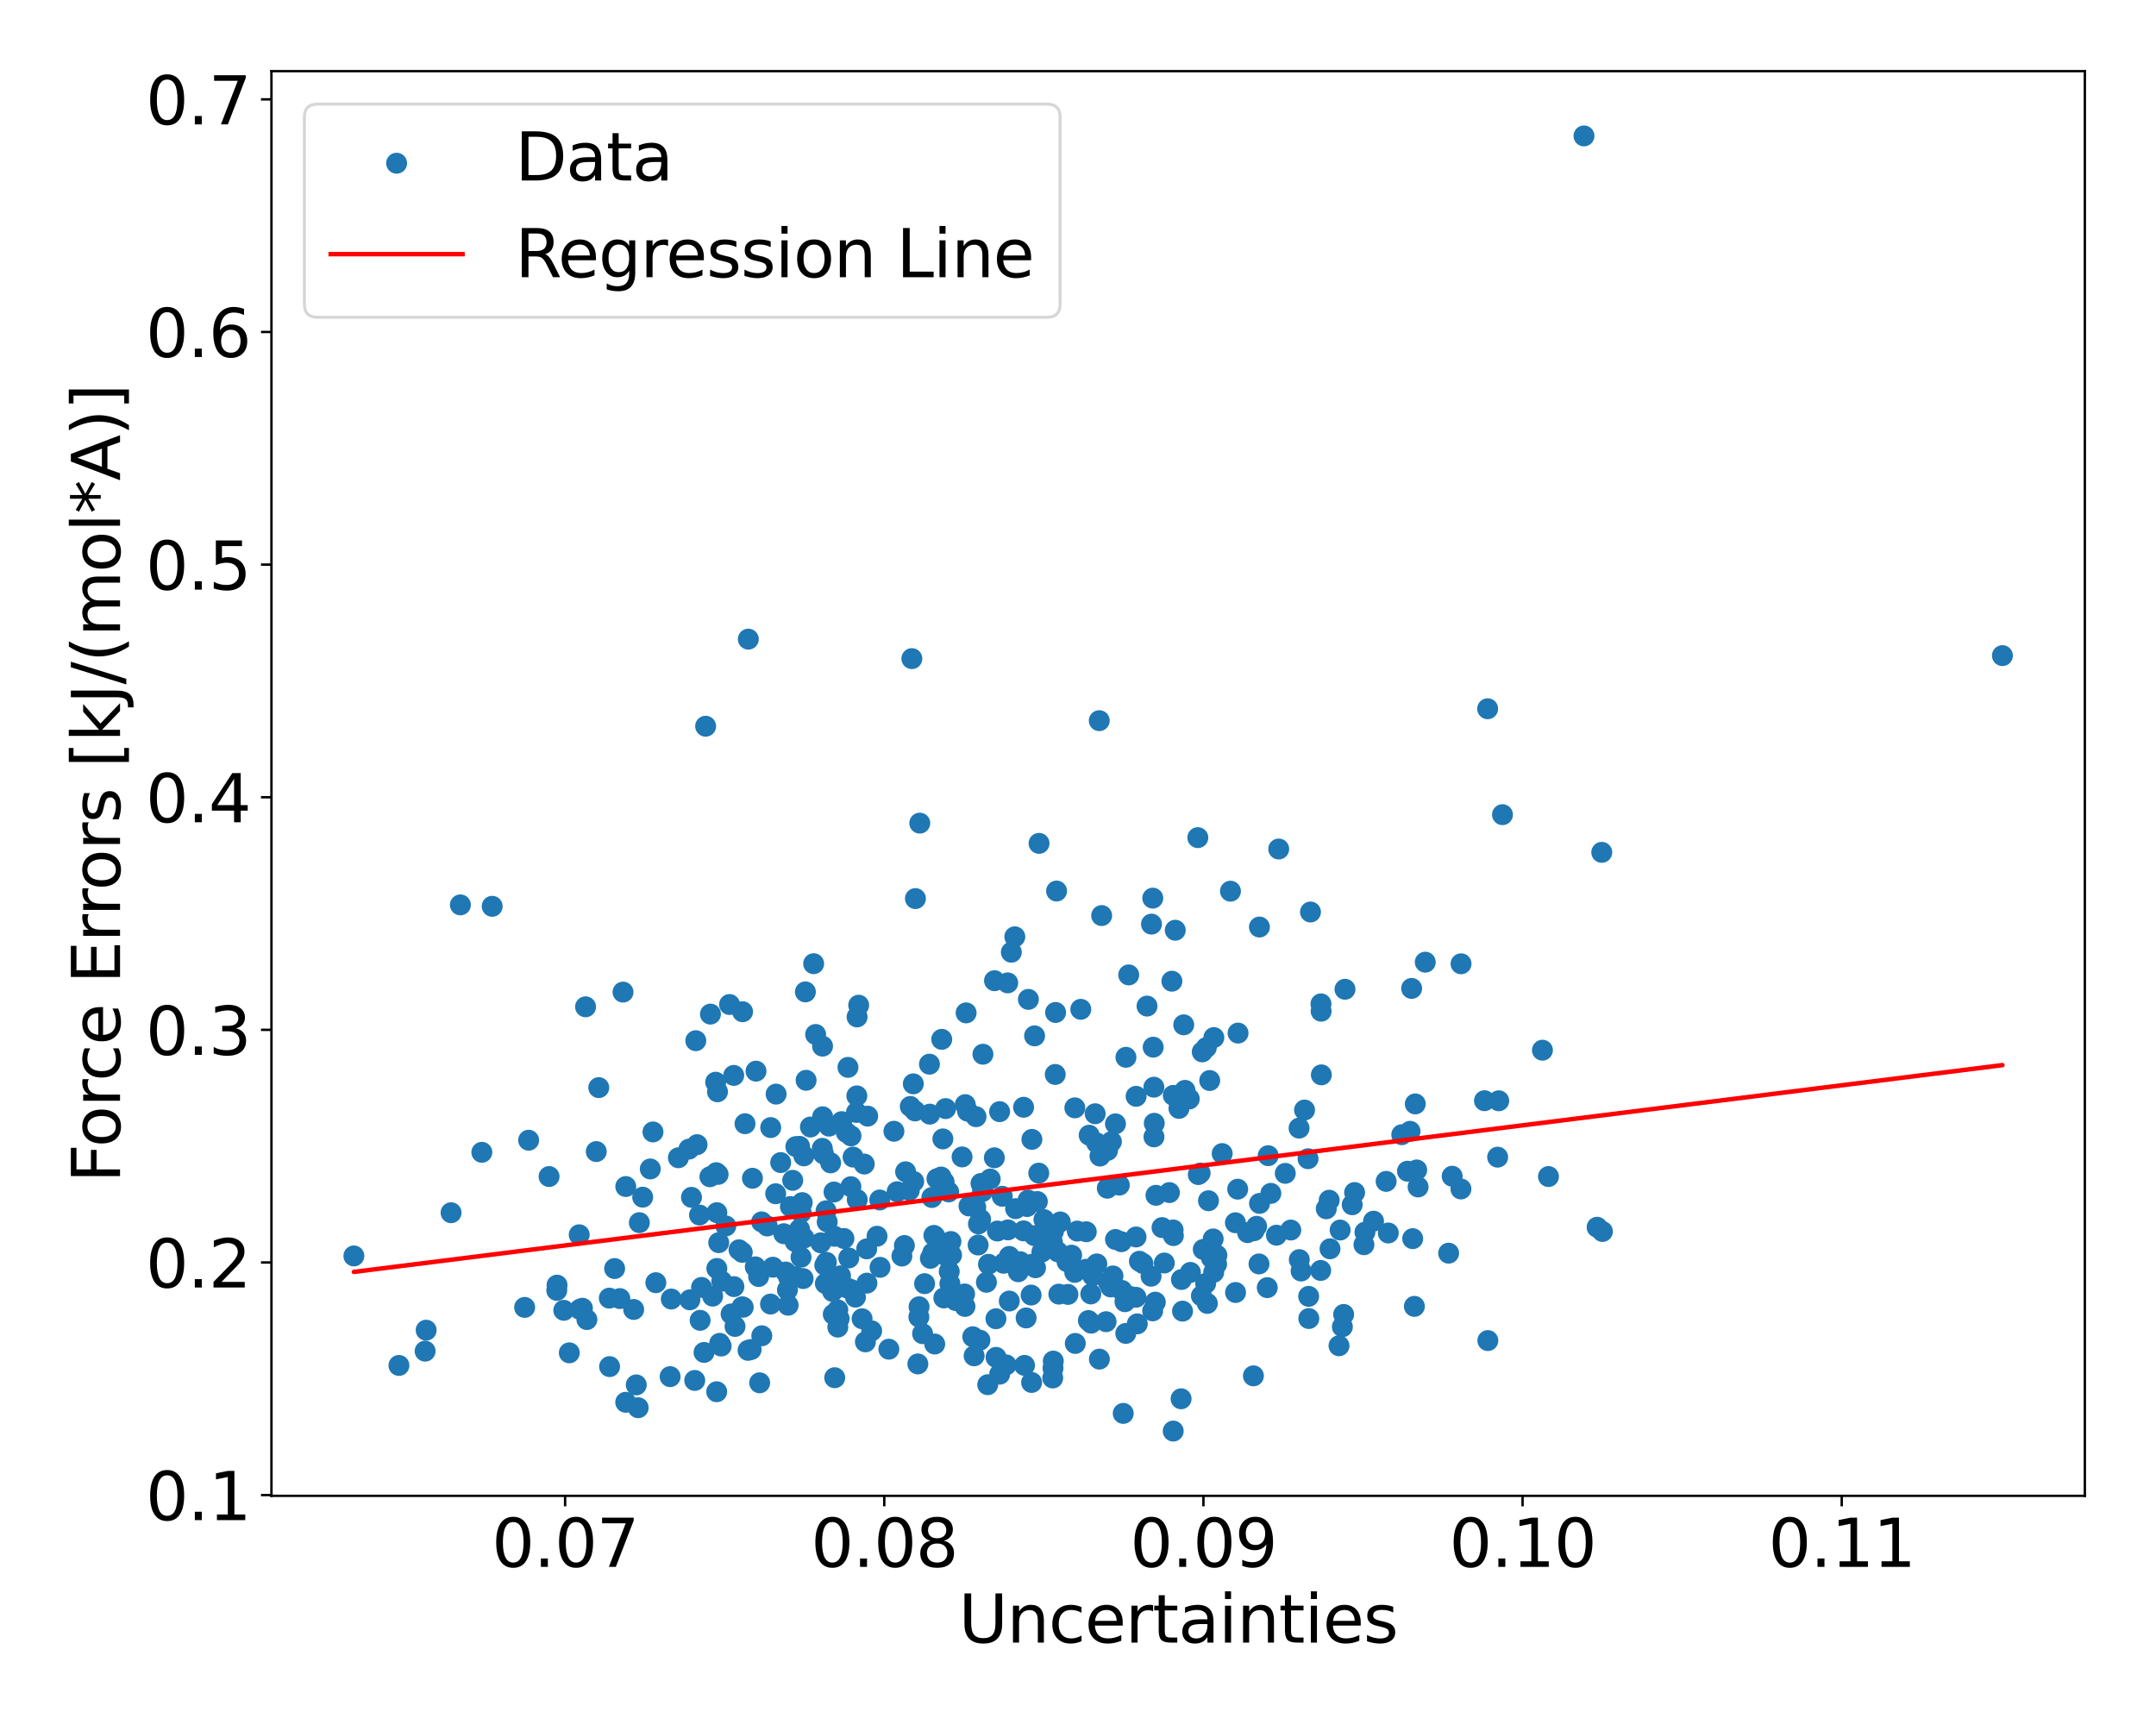 <?xml version="1.0" encoding="utf-8" standalone="no"?>
<!DOCTYPE svg PUBLIC "-//W3C//DTD SVG 1.1//EN"
  "http://www.w3.org/Graphics/SVG/1.1/DTD/svg11.dtd">
<svg xmlns:xlink="http://www.w3.org/1999/xlink" width="720pt" height="576pt" viewBox="0 0 720 576" xmlns="http://www.w3.org/2000/svg" version="1.1">
 <defs>
  <style type="text/css">*{stroke-linejoin: round; stroke-linecap: butt}</style>
 </defs>
 <g id="figure_1">
  <g id="patch_1">
   <path d="M 0 576 
L 720 576 
L 720 0 
L 0 0 
z
" style="fill: #ffffff"/>
  </g>
  <g id="axes_1">
   <g id="patch_2">
    <path d="M 90.65 499.48 
L 696.24 499.48 
L 696.24 23.76 
L 90.65 23.76 
z
" style="fill: #ffffff"/>
   </g>
   <g id="PathCollection_1">
    <defs>
     <path id="m1fd92451de" d="M 0 3 
C 0.796 3 1.559 2.684 2.121 2.121 
C 2.684 1.559 3 0.796 3 0 
C 3 -0.796 2.684 -1.559 2.121 -2.121 
C 1.559 -2.684 0.796 -3 0 -3 
C -0.796 -3 -1.559 -2.684 -2.121 -2.121 
C -2.684 -1.559 -3 -0.796 -3 0 
C -3 0.796 -2.684 1.559 -2.121 2.121 
C -1.559 2.684 -0.796 3 0 3 
z
" style="stroke: #1f77b4"/>
    </defs>
    <g clip-path="url(#pe5fb7adf7a)">
     <use xlink:href="#m1fd92451de" x="232.79" y="382.215" style="fill: #1f77b4; stroke: #1f77b4"/>
     <use xlink:href="#m1fd92451de" x="258.11" y="423.139" style="fill: #1f77b4; stroke: #1f77b4"/>
     <use xlink:href="#m1fd92451de" x="267.903" y="401.571" style="fill: #1f77b4; stroke: #1f77b4"/>
     <use xlink:href="#m1fd92451de" x="311.876" y="412.513" style="fill: #1f77b4; stroke: #1f77b4"/>
     <use xlink:href="#m1fd92451de" x="282.629" y="378.14" style="fill: #1f77b4; stroke: #1f77b4"/>
     <use xlink:href="#m1fd92451de" x="302.431" y="391.273" style="fill: #1f77b4; stroke: #1f77b4"/>
     <use xlink:href="#m1fd92451de" x="420.59" y="309.55" style="fill: #1f77b4; stroke: #1f77b4"/>
     <use xlink:href="#m1fd92451de" x="260.715" y="388.2" style="fill: #1f77b4; stroke: #1f77b4"/>
     <use xlink:href="#m1fd92451de" x="371.681" y="426.053" style="fill: #1f77b4; stroke: #1f77b4"/>
     <use xlink:href="#m1fd92451de" x="352.846" y="297.527" style="fill: #1f77b4; stroke: #1f77b4"/>
     <use xlink:href="#m1fd92451de" x="327.608" y="395.163" style="fill: #1f77b4; stroke: #1f77b4"/>
     <use xlink:href="#m1fd92451de" x="245.029" y="359.088" style="fill: #1f77b4; stroke: #1f77b4"/>
     <use xlink:href="#m1fd92451de" x="366.28" y="422.032" style="fill: #1f77b4; stroke: #1f77b4"/>
     <use xlink:href="#m1fd92451de" x="351.472" y="414.814" style="fill: #1f77b4; stroke: #1f77b4"/>
     <use xlink:href="#m1fd92451de" x="444.166" y="416.99" style="fill: #1f77b4; stroke: #1f77b4"/>
     <use xlink:href="#m1fd92451de" x="259.178" y="365.337" style="fill: #1f77b4; stroke: #1f77b4"/>
     <use xlink:href="#m1fd92451de" x="406.291" y="422.095" style="fill: #1f77b4; stroke: #1f77b4"/>
     <use xlink:href="#m1fd92451de" x="305.708" y="300.048" style="fill: #1f77b4; stroke: #1f77b4"/>
     <use xlink:href="#m1fd92451de" x="265.588" y="426.283" style="fill: #1f77b4; stroke: #1f77b4"/>
     <use xlink:href="#m1fd92451de" x="240.832" y="449.461" style="fill: #1f77b4; stroke: #1f77b4"/>
     <use xlink:href="#m1fd92451de" x="284.296" y="430.628" style="fill: #1f77b4; stroke: #1f77b4"/>
     <use xlink:href="#m1fd92451de" x="339.167" y="403.587" style="fill: #1f77b4; stroke: #1f77b4"/>
     <use xlink:href="#m1fd92451de" x="285.68" y="433.137" style="fill: #1f77b4; stroke: #1f77b4"/>
     <use xlink:href="#m1fd92451de" x="310.702" y="420.171" style="fill: #1f77b4; stroke: #1f77b4"/>
     <use xlink:href="#m1fd92451de" x="269.194" y="360.727" style="fill: #1f77b4; stroke: #1f77b4"/>
     <use xlink:href="#m1fd92451de" x="470.028" y="391.082" style="fill: #1f77b4; stroke: #1f77b4"/>
     <use xlink:href="#m1fd92451de" x="263.959" y="402.881" style="fill: #1f77b4; stroke: #1f77b4"/>
     <use xlink:href="#m1fd92451de" x="328.254" y="352.02" style="fill: #1f77b4; stroke: #1f77b4"/>
     <use xlink:href="#m1fd92451de" x="401.495" y="351.235" style="fill: #1f77b4; stroke: #1f77b4"/>
     <use xlink:href="#m1fd92451de" x="276.242" y="408.022" style="fill: #1f77b4; stroke: #1f77b4"/>
     <use xlink:href="#m1fd92451de" x="487.92" y="321.822" style="fill: #1f77b4; stroke: #1f77b4"/>
     <use xlink:href="#m1fd92451de" x="358.945" y="369.925" style="fill: #1f77b4; stroke: #1f77b4"/>
     <use xlink:href="#m1fd92451de" x="274.693" y="349.331" style="fill: #1f77b4; stroke: #1f77b4"/>
     <use xlink:href="#m1fd92451de" x="376.937" y="325.531" style="fill: #1f77b4; stroke: #1f77b4"/>
     <use xlink:href="#m1fd92451de" x="310.498" y="372.027" style="fill: #1f77b4; stroke: #1f77b4"/>
     <use xlink:href="#m1fd92451de" x="241.03" y="427.807" style="fill: #1f77b4; stroke: #1f77b4"/>
     <use xlink:href="#m1fd92451de" x="271.724" y="321.791" style="fill: #1f77b4; stroke: #1f77b4"/>
     <use xlink:href="#m1fd92451de" x="263.199" y="435.833" style="fill: #1f77b4; stroke: #1f77b4"/>
     <use xlink:href="#m1fd92451de" x="193.613" y="437.201" style="fill: #1f77b4; stroke: #1f77b4"/>
     <use xlink:href="#m1fd92451de" x="337.741" y="317.956" style="fill: #1f77b4; stroke: #1f77b4"/>
     <use xlink:href="#m1fd92451de" x="289.762" y="372.691" style="fill: #1f77b4; stroke: #1f77b4"/>
     <use xlink:href="#m1fd92451de" x="321.285" y="386.311" style="fill: #1f77b4; stroke: #1f77b4"/>
     <use xlink:href="#m1fd92451de" x="351.633" y="409.378" style="fill: #1f77b4; stroke: #1f77b4"/>
     <use xlink:href="#m1fd92451de" x="346.99" y="281.611" style="fill: #1f77b4; stroke: #1f77b4"/>
     <use xlink:href="#m1fd92451de" x="153.749" y="302.153" style="fill: #1f77b4; stroke: #1f77b4"/>
     <use xlink:href="#m1fd92451de" x="374.49" y="414.625" style="fill: #1f77b4; stroke: #1f77b4"/>
     <use xlink:href="#m1fd92451de" x="188.271" y="437.53" style="fill: #1f77b4; stroke: #1f77b4"/>
     <use xlink:href="#m1fd92451de" x="230.379" y="434.037" style="fill: #1f77b4; stroke: #1f77b4"/>
     <use xlink:href="#m1fd92451de" x="281.085" y="374.524" style="fill: #1f77b4; stroke: #1f77b4"/>
     <use xlink:href="#m1fd92451de" x="370.133" y="428.16" style="fill: #1f77b4; stroke: #1f77b4"/>
     <use xlink:href="#m1fd92451de" x="208.98" y="396.202" style="fill: #1f77b4; stroke: #1f77b4"/>
     <use xlink:href="#m1fd92451de" x="392.481" y="310.615" style="fill: #1f77b4; stroke: #1f77b4"/>
     <use xlink:href="#m1fd92451de" x="311.474" y="418.356" style="fill: #1f77b4; stroke: #1f77b4"/>
     <use xlink:href="#m1fd92451de" x="274.096" y="414.983" style="fill: #1f77b4; stroke: #1f77b4"/>
     <use xlink:href="#m1fd92451de" x="305.004" y="361.911" style="fill: #1f77b4; stroke: #1f77b4"/>
     <use xlink:href="#m1fd92451de" x="515.099" y="350.674" style="fill: #1f77b4; stroke: #1f77b4"/>
     <use xlink:href="#m1fd92451de" x="252.473" y="357.673" style="fill: #1f77b4; stroke: #1f77b4"/>
     <use xlink:href="#m1fd92451de" x="175.206" y="436.561" style="fill: #1f77b4; stroke: #1f77b4"/>
     <use xlink:href="#m1fd92451de" x="262.968" y="430.72" style="fill: #1f77b4; stroke: #1f77b4"/>
     <use xlink:href="#m1fd92451de" x="183.359" y="392.86" style="fill: #1f77b4; stroke: #1f77b4"/>
     <use xlink:href="#m1fd92451de" x="385.823" y="434.813" style="fill: #1f77b4; stroke: #1f77b4"/>
     <use xlink:href="#m1fd92451de" x="423.514" y="385.898" style="fill: #1f77b4; stroke: #1f77b4"/>
     <use xlink:href="#m1fd92451de" x="264.726" y="394.128" style="fill: #1f77b4; stroke: #1f77b4"/>
     <use xlink:href="#m1fd92451de" x="412.574" y="408.294" style="fill: #1f77b4; stroke: #1f77b4"/>
     <use xlink:href="#m1fd92451de" x="230.922" y="399.805" style="fill: #1f77b4; stroke: #1f77b4"/>
     <use xlink:href="#m1fd92451de" x="212.48" y="462.437" style="fill: #1f77b4; stroke: #1f77b4"/>
     <use xlink:href="#m1fd92451de" x="284.183" y="379.279" style="fill: #1f77b4; stroke: #1f77b4"/>
     <use xlink:href="#m1fd92451de" x="246.798" y="417.321" style="fill: #1f77b4; stroke: #1f77b4"/>
     <use xlink:href="#m1fd92451de" x="333.082" y="411.058" style="fill: #1f77b4; stroke: #1f77b4"/>
     <use xlink:href="#m1fd92451de" x="150.633" y="404.943" style="fill: #1f77b4; stroke: #1f77b4"/>
     <use xlink:href="#m1fd92451de" x="195.551" y="336.187" style="fill: #1f77b4; stroke: #1f77b4"/>
     <use xlink:href="#m1fd92451de" x="160.91" y="384.769" style="fill: #1f77b4; stroke: #1f77b4"/>
     <use xlink:href="#m1fd92451de" x="302.02" y="415.9" style="fill: #1f77b4; stroke: #1f77b4"/>
     <use xlink:href="#m1fd92451de" x="176.537" y="380.733" style="fill: #1f77b4; stroke: #1f77b4"/>
     <use xlink:href="#m1fd92451de" x="342.14" y="455.919" style="fill: #1f77b4; stroke: #1f77b4"/>
     <use xlink:href="#m1fd92451de" x="322.35" y="368.851" style="fill: #1f77b4; stroke: #1f77b4"/>
     <use xlink:href="#m1fd92451de" x="268.445" y="385.956" style="fill: #1f77b4; stroke: #1f77b4"/>
     <use xlink:href="#m1fd92451de" x="500.141" y="386.393" style="fill: #1f77b4; stroke: #1f77b4"/>
     <use xlink:href="#m1fd92451de" x="185.93" y="430.871" style="fill: #1f77b4; stroke: #1f77b4"/>
     <use xlink:href="#m1fd92451de" x="245.092" y="429.618" style="fill: #1f77b4; stroke: #1f77b4"/>
     <use xlink:href="#m1fd92451de" x="344.339" y="432.436" style="fill: #1f77b4; stroke: #1f77b4"/>
     <use xlink:href="#m1fd92451de" x="250.852" y="450.615" style="fill: #1f77b4; stroke: #1f77b4"/>
     <use xlink:href="#m1fd92451de" x="247.873" y="418.174" style="fill: #1f77b4; stroke: #1f77b4"/>
     <use xlink:href="#m1fd92451de" x="376.004" y="353.046" style="fill: #1f77b4; stroke: #1f77b4"/>
     <use xlink:href="#m1fd92451de" x="286.276" y="400.578" style="fill: #1f77b4; stroke: #1f77b4"/>
     <use xlink:href="#m1fd92451de" x="213.123" y="470.06" style="fill: #1f77b4; stroke: #1f77b4"/>
     <use xlink:href="#m1fd92451de" x="249.813" y="450.898" style="fill: #1f77b4; stroke: #1f77b4"/>
     <use xlink:href="#m1fd92451de" x="243.635" y="335.419" style="fill: #1f77b4; stroke: #1f77b4"/>
     <use xlink:href="#m1fd92451de" x="234.273" y="429.883" style="fill: #1f77b4; stroke: #1f77b4"/>
     <use xlink:href="#m1fd92451de" x="304.516" y="219.923" style="fill: #1f77b4; stroke: #1f77b4"/>
     <use xlink:href="#m1fd92451de" x="298.527" y="377.744" style="fill: #1f77b4; stroke: #1f77b4"/>
     <use xlink:href="#m1fd92451de" x="316.169" y="419.568" style="fill: #1f77b4; stroke: #1f77b4"/>
     <use xlink:href="#m1fd92451de" x="252.231" y="423.009" style="fill: #1f77b4; stroke: #1f77b4"/>
     <use xlink:href="#m1fd92451de" x="278.034" y="431.229" style="fill: #1f77b4; stroke: #1f77b4"/>
     <use xlink:href="#m1fd92451de" x="214.625" y="399.755" style="fill: #1f77b4; stroke: #1f77b4"/>
     <use xlink:href="#m1fd92451de" x="441.266" y="358.908" style="fill: #1f77b4; stroke: #1f77b4"/>
     <use xlink:href="#m1fd92451de" x="424.402" y="398.485" style="fill: #1f77b4; stroke: #1f77b4"/>
     <use xlink:href="#m1fd92451de" x="353.263" y="418.014" style="fill: #1f77b4; stroke: #1f77b4"/>
     <use xlink:href="#m1fd92451de" x="393.716" y="370.112" style="fill: #1f77b4; stroke: #1f77b4"/>
     <use xlink:href="#m1fd92451de" x="423.201" y="429.958" style="fill: #1f77b4; stroke: #1f77b4"/>
     <use xlink:href="#m1fd92451de" x="274.718" y="372.906" style="fill: #1f77b4; stroke: #1f77b4"/>
     <use xlink:href="#m1fd92451de" x="270.645" y="376.325" style="fill: #1f77b4; stroke: #1f77b4"/>
     <use xlink:href="#m1fd92451de" x="237.071" y="392.935" style="fill: #1f77b4; stroke: #1f77b4"/>
     <use xlink:href="#m1fd92451de" x="284.154" y="396.245" style="fill: #1f77b4; stroke: #1f77b4"/>
     <use xlink:href="#m1fd92451de" x="314.877" y="380.294" style="fill: #1f77b4; stroke: #1f77b4"/>
     <use xlink:href="#m1fd92451de" x="239.194" y="391.579" style="fill: #1f77b4; stroke: #1f77b4"/>
     <use xlink:href="#m1fd92451de" x="239.61" y="364.564" style="fill: #1f77b4; stroke: #1f77b4"/>
     <use xlink:href="#m1fd92451de" x="278.692" y="412.819" style="fill: #1f77b4; stroke: #1f77b4"/>
     <use xlink:href="#m1fd92451de" x="240.015" y="414.938" style="fill: #1f77b4; stroke: #1f77b4"/>
     <use xlink:href="#m1fd92451de" x="267.009" y="410.473" style="fill: #1f77b4; stroke: #1f77b4"/>
     <use xlink:href="#m1fd92451de" x="332.597" y="440.342" style="fill: #1f77b4; stroke: #1f77b4"/>
     <use xlink:href="#m1fd92451de" x="384.93" y="437.72" style="fill: #1f77b4; stroke: #1f77b4"/>
     <use xlink:href="#m1fd92451de" x="211.619" y="437.251" style="fill: #1f77b4; stroke: #1f77b4"/>
     <use xlink:href="#m1fd92451de" x="224.176" y="433.764" style="fill: #1f77b4; stroke: #1f77b4"/>
     <use xlink:href="#m1fd92451de" x="365.733" y="371.897" style="fill: #1f77b4; stroke: #1f77b4"/>
     <use xlink:href="#m1fd92451de" x="356.345" y="421.309" style="fill: #1f77b4; stroke: #1f77b4"/>
     <use xlink:href="#m1fd92451de" x="367.902" y="305.724" style="fill: #1f77b4; stroke: #1f77b4"/>
     <use xlink:href="#m1fd92451de" x="141.97" y="451.163" style="fill: #1f77b4; stroke: #1f77b4"/>
     <use xlink:href="#m1fd92451de" x="344.602" y="380.455" style="fill: #1f77b4; stroke: #1f77b4"/>
     <use xlink:href="#m1fd92451de" x="286.012" y="371.458" style="fill: #1f77b4; stroke: #1f77b4"/>
     <use xlink:href="#m1fd92451de" x="233.81" y="440.872" style="fill: #1f77b4; stroke: #1f77b4"/>
     <use xlink:href="#m1fd92451de" x="164.365" y="302.627" style="fill: #1f77b4; stroke: #1f77b4"/>
     <use xlink:href="#m1fd92451de" x="142.315" y="444.164" style="fill: #1f77b4; stroke: #1f77b4"/>
     <use xlink:href="#m1fd92451de" x="384.971" y="299.9" style="fill: #1f77b4; stroke: #1f77b4"/>
     <use xlink:href="#m1fd92451de" x="239.387" y="423.559" style="fill: #1f77b4; stroke: #1f77b4"/>
     <use xlink:href="#m1fd92451de" x="217.165" y="390.329" style="fill: #1f77b4; stroke: #1f77b4"/>
     <use xlink:href="#m1fd92451de" x="357.877" y="419.12" style="fill: #1f77b4; stroke: #1f77b4"/>
     <use xlink:href="#m1fd92451de" x="353.598" y="432.129" style="fill: #1f77b4; stroke: #1f77b4"/>
     <use xlink:href="#m1fd92451de" x="343.435" y="333.704" style="fill: #1f77b4; stroke: #1f77b4"/>
     <use xlink:href="#m1fd92451de" x="274.607" y="383.453" style="fill: #1f77b4; stroke: #1f77b4"/>
     <use xlink:href="#m1fd92451de" x="237.986" y="432.798" style="fill: #1f77b4; stroke: #1f77b4"/>
     <use xlink:href="#m1fd92451de" x="410.915" y="297.579" style="fill: #1f77b4; stroke: #1f77b4"/>
     <use xlink:href="#m1fd92451de" x="354.098" y="408.021" style="fill: #1f77b4; stroke: #1f77b4"/>
     <use xlink:href="#m1fd92451de" x="377.498" y="432.931" style="fill: #1f77b4; stroke: #1f77b4"/>
     <use xlink:href="#m1fd92451de" x="375.108" y="471.951" style="fill: #1f77b4; stroke: #1f77b4"/>
     <use xlink:href="#m1fd92451de" x="248.801" y="375.222" style="fill: #1f77b4; stroke: #1f77b4"/>
     <use xlink:href="#m1fd92451de" x="276.86" y="376.033" style="fill: #1f77b4; stroke: #1f77b4"/>
     <use xlink:href="#m1fd92451de" x="286.221" y="339.565" style="fill: #1f77b4; stroke: #1f77b4"/>
     <use xlink:href="#m1fd92451de" x="289.004" y="448.067" style="fill: #1f77b4; stroke: #1f77b4"/>
     <use xlink:href="#m1fd92451de" x="385.474" y="375.079" style="fill: #1f77b4; stroke: #1f77b4"/>
     <use xlink:href="#m1fd92451de" x="367.14" y="453.828" style="fill: #1f77b4; stroke: #1f77b4"/>
     <use xlink:href="#m1fd92451de" x="190.12" y="451.73" style="fill: #1f77b4; stroke: #1f77b4"/>
     <use xlink:href="#m1fd92451de" x="275.438" y="422.461" style="fill: #1f77b4; stroke: #1f77b4"/>
     <use xlink:href="#m1fd92451de" x="356.638" y="432.222" style="fill: #1f77b4; stroke: #1f77b4"/>
     <use xlink:href="#m1fd92451de" x="448.715" y="438.911" style="fill: #1f77b4; stroke: #1f77b4"/>
     <use xlink:href="#m1fd92451de" x="317" y="424.575" style="fill: #1f77b4; stroke: #1f77b4"/>
     <use xlink:href="#m1fd92451de" x="341.817" y="411.007" style="fill: #1f77b4; stroke: #1f77b4"/>
     <use xlink:href="#m1fd92451de" x="278.517" y="398.025" style="fill: #1f77b4; stroke: #1f77b4"/>
     <use xlink:href="#m1fd92451de" x="384.409" y="426.141" style="fill: #1f77b4; stroke: #1f77b4"/>
     <use xlink:href="#m1fd92451de" x="534.913" y="284.61" style="fill: #1f77b4; stroke: #1f77b4"/>
     <use xlink:href="#m1fd92451de" x="472.633" y="368.61" style="fill: #1f77b4; stroke: #1f77b4"/>
     <use xlink:href="#m1fd92451de" x="341.829" y="369.73" style="fill: #1f77b4; stroke: #1f77b4"/>
     <use xlink:href="#m1fd92451de" x="336.02" y="455.751" style="fill: #1f77b4; stroke: #1f77b4"/>
     <use xlink:href="#m1fd92451de" x="262.388" y="424.737" style="fill: #1f77b4; stroke: #1f77b4"/>
     <use xlink:href="#m1fd92451de" x="371.16" y="381.209" style="fill: #1f77b4; stroke: #1f77b4"/>
     <use xlink:href="#m1fd92451de" x="367.339" y="386.023" style="fill: #1f77b4; stroke: #1f77b4"/>
     <use xlink:href="#m1fd92451de" x="324.86" y="446.355" style="fill: #1f77b4; stroke: #1f77b4"/>
     <use xlink:href="#m1fd92451de" x="279.785" y="437.394" style="fill: #1f77b4; stroke: #1f77b4"/>
     <use xlink:href="#m1fd92451de" x="208.06" y="331.277" style="fill: #1f77b4; stroke: #1f77b4"/>
     <use xlink:href="#m1fd92451de" x="267.562" y="404.887" style="fill: #1f77b4; stroke: #1f77b4"/>
     <use xlink:href="#m1fd92451de" x="268.501" y="413.402" style="fill: #1f77b4; stroke: #1f77b4"/>
     <use xlink:href="#m1fd92451de" x="326.756" y="408.686" style="fill: #1f77b4; stroke: #1f77b4"/>
     <use xlink:href="#m1fd92451de" x="226.548" y="386.586" style="fill: #1f77b4; stroke: #1f77b4"/>
     <use xlink:href="#m1fd92451de" x="381.688" y="421.899" style="fill: #1f77b4; stroke: #1f77b4"/>
     <use xlink:href="#m1fd92451de" x="238.998" y="361.362" style="fill: #1f77b4; stroke: #1f77b4"/>
     <use xlink:href="#m1fd92451de" x="315.783" y="370.172" style="fill: #1f77b4; stroke: #1f77b4"/>
     <use xlink:href="#m1fd92451de" x="239.343" y="464.719" style="fill: #1f77b4; stroke: #1f77b4"/>
     <use xlink:href="#m1fd92451de" x="319.16" y="434.27" style="fill: #1f77b4; stroke: #1f77b4"/>
     <use xlink:href="#m1fd92451de" x="426.266" y="412.452" style="fill: #1f77b4; stroke: #1f77b4"/>
     <use xlink:href="#m1fd92451de" x="242.399" y="409.354" style="fill: #1f77b4; stroke: #1f77b4"/>
     <use xlink:href="#m1fd92451de" x="305.132" y="394.52" style="fill: #1f77b4; stroke: #1f77b4"/>
     <use xlink:href="#m1fd92451de" x="397.541" y="424.877" style="fill: #1f77b4; stroke: #1f77b4"/>
     <use xlink:href="#m1fd92451de" x="345.502" y="345.895" style="fill: #1f77b4; stroke: #1f77b4"/>
     <use xlink:href="#m1fd92451de" x="261.752" y="411.949" style="fill: #1f77b4; stroke: #1f77b4"/>
     <use xlink:href="#m1fd92451de" x="230.058" y="383.715" style="fill: #1f77b4; stroke: #1f77b4"/>
     <use xlink:href="#m1fd92451de" x="275.634" y="428.588" style="fill: #1f77b4; stroke: #1f77b4"/>
     <use xlink:href="#m1fd92451de" x="244.154" y="438.745" style="fill: #1f77b4; stroke: #1f77b4"/>
     <use xlink:href="#m1fd92451de" x="322.128" y="432.068" style="fill: #1f77b4; stroke: #1f77b4"/>
     <use xlink:href="#m1fd92451de" x="254.336" y="407.998" style="fill: #1f77b4; stroke: #1f77b4"/>
     <use xlink:href="#m1fd92451de" x="203.475" y="433.464" style="fill: #1f77b4; stroke: #1f77b4"/>
     <use xlink:href="#m1fd92451de" x="373.803" y="395.722" style="fill: #1f77b4; stroke: #1f77b4"/>
     <use xlink:href="#m1fd92451de" x="313.331" y="416.97" style="fill: #1f77b4; stroke: #1f77b4"/>
     <use xlink:href="#m1fd92451de" x="323.599" y="402.693" style="fill: #1f77b4; stroke: #1f77b4"/>
     <use xlink:href="#m1fd92451de" x="275.966" y="421.495" style="fill: #1f77b4; stroke: #1f77b4"/>
     <use xlink:href="#m1fd92451de" x="307.161" y="274.857" style="fill: #1f77b4; stroke: #1f77b4"/>
     <use xlink:href="#m1fd92451de" x="218.058" y="377.97" style="fill: #1f77b4; stroke: #1f77b4"/>
     <use xlink:href="#m1fd92451de" x="223.791" y="459.675" style="fill: #1f77b4; stroke: #1f77b4"/>
     <use xlink:href="#m1fd92451de" x="312.899" y="393.59" style="fill: #1f77b4; stroke: #1f77b4"/>
     <use xlink:href="#m1fd92451de" x="207.004" y="433.614" style="fill: #1f77b4; stroke: #1f77b4"/>
     <use xlink:href="#m1fd92451de" x="257.319" y="435.443" style="fill: #1f77b4; stroke: #1f77b4"/>
     <use xlink:href="#m1fd92451de" x="247.826" y="436.371" style="fill: #1f77b4; stroke: #1f77b4"/>
     <use xlink:href="#m1fd92451de" x="203.575" y="456.327" style="fill: #1f77b4; stroke: #1f77b4"/>
     <use xlink:href="#m1fd92451de" x="372.521" y="413.879" style="fill: #1f77b4; stroke: #1f77b4"/>
     <use xlink:href="#m1fd92451de" x="352.397" y="358.772" style="fill: #1f77b4; stroke: #1f77b4"/>
     <use xlink:href="#m1fd92451de" x="205.256" y="423.586" style="fill: #1f77b4; stroke: #1f77b4"/>
     <use xlink:href="#m1fd92451de" x="219.017" y="428.309" style="fill: #1f77b4; stroke: #1f77b4"/>
     <use xlink:href="#m1fd92451de" x="332.632" y="453.248" style="fill: #1f77b4; stroke: #1f77b4"/>
     <use xlink:href="#m1fd92451de" x="213.512" y="408.262" style="fill: #1f77b4; stroke: #1f77b4"/>
     <use xlink:href="#m1fd92451de" x="367.102" y="240.64" style="fill: #1f77b4; stroke: #1f77b4"/>
     <use xlink:href="#m1fd92451de" x="463.625" y="411.714" style="fill: #1f77b4; stroke: #1f77b4"/>
     <use xlink:href="#m1fd92451de" x="208.956" y="468.239" style="fill: #1f77b4; stroke: #1f77b4"/>
     <use xlink:href="#m1fd92451de" x="323.111" y="371.028" style="fill: #1f77b4; stroke: #1f77b4"/>
     <use xlink:href="#m1fd92451de" x="194.508" y="436.838" style="fill: #1f77b4; stroke: #1f77b4"/>
     <use xlink:href="#m1fd92451de" x="332.114" y="327.473" style="fill: #1f77b4; stroke: #1f77b4"/>
     <use xlink:href="#m1fd92451de" x="281.84" y="413.546" style="fill: #1f77b4; stroke: #1f77b4"/>
     <use xlink:href="#m1fd92451de" x="239.396" y="404.923" style="fill: #1f77b4; stroke: #1f77b4"/>
     <use xlink:href="#m1fd92451de" x="288.625" y="388.692" style="fill: #1f77b4; stroke: #1f77b4"/>
     <use xlink:href="#m1fd92451de" x="267.506" y="419.804" style="fill: #1f77b4; stroke: #1f77b4"/>
     <use xlink:href="#m1fd92451de" x="400.788" y="391.707" style="fill: #1f77b4; stroke: #1f77b4"/>
     <use xlink:href="#m1fd92451de" x="199.96" y="363.17" style="fill: #1f77b4; stroke: #1f77b4"/>
     <use xlink:href="#m1fd92451de" x="232.363" y="347.501" style="fill: #1f77b4; stroke: #1f77b4"/>
     <use xlink:href="#m1fd92451de" x="375.68" y="434.658" style="fill: #1f77b4; stroke: #1f77b4"/>
     <use xlink:href="#m1fd92451de" x="400.173" y="392.205" style="fill: #1f77b4; stroke: #1f77b4"/>
     <use xlink:href="#m1fd92451de" x="272.38" y="345.426" style="fill: #1f77b4; stroke: #1f77b4"/>
     <use xlink:href="#m1fd92451de" x="293.793" y="400.688" style="fill: #1f77b4; stroke: #1f77b4"/>
     <use xlink:href="#m1fd92451de" x="468.122" y="378.889" style="fill: #1f77b4; stroke: #1f77b4"/>
     <use xlink:href="#m1fd92451de" x="193.429" y="412.306" style="fill: #1f77b4; stroke: #1f77b4"/>
     <use xlink:href="#m1fd92451de" x="385.11" y="349.669" style="fill: #1f77b4; stroke: #1f77b4"/>
     <use xlink:href="#m1fd92451de" x="364.912" y="425.976" style="fill: #1f77b4; stroke: #1f77b4"/>
     <use xlink:href="#m1fd92451de" x="275.852" y="404.297" style="fill: #1f77b4; stroke: #1f77b4"/>
     <use xlink:href="#m1fd92451de" x="419.651" y="409.478" style="fill: #1f77b4; stroke: #1f77b4"/>
     <use xlink:href="#m1fd92451de" x="420.622" y="401.836" style="fill: #1f77b4; stroke: #1f77b4"/>
     <use xlink:href="#m1fd92451de" x="118.177" y="419.376" style="fill: #1f77b4; stroke: #1f77b4"/>
     <use xlink:href="#m1fd92451de" x="289.439" y="417.011" style="fill: #1f77b4; stroke: #1f77b4"/>
     <use xlink:href="#m1fd92451de" x="449.163" y="330.326" style="fill: #1f77b4; stroke: #1f77b4"/>
     <use xlink:href="#m1fd92451de" x="400.019" y="279.698" style="fill: #1f77b4; stroke: #1f77b4"/>
     <use xlink:href="#m1fd92451de" x="195.993" y="440.617" style="fill: #1f77b4; stroke: #1f77b4"/>
     <use xlink:href="#m1fd92451de" x="325.947" y="372.88" style="fill: #1f77b4; stroke: #1f77b4"/>
     <use xlink:href="#m1fd92451de" x="301.191" y="419.412" style="fill: #1f77b4; stroke: #1f77b4"/>
     <use xlink:href="#m1fd92451de" x="379.408" y="366.072" style="fill: #1f77b4; stroke: #1f77b4"/>
     <use xlink:href="#m1fd92451de" x="133.222" y="455.937" style="fill: #1f77b4; stroke: #1f77b4"/>
     <use xlink:href="#m1fd92451de" x="263.424" y="426.679" style="fill: #1f77b4; stroke: #1f77b4"/>
     <use xlink:href="#m1fd92451de" x="346.427" y="401.203" style="fill: #1f77b4; stroke: #1f77b4"/>
     <use xlink:href="#m1fd92451de" x="249.903" y="213.421" style="fill: #1f77b4; stroke: #1f77b4"/>
     <use xlink:href="#m1fd92451de" x="283.179" y="356.405" style="fill: #1f77b4; stroke: #1f77b4"/>
     <use xlink:href="#m1fd92451de" x="342.673" y="440.078" style="fill: #1f77b4; stroke: #1f77b4"/>
     <use xlink:href="#m1fd92451de" x="233.601" y="405.717" style="fill: #1f77b4; stroke: #1f77b4"/>
     <use xlink:href="#m1fd92451de" x="265.525" y="414.583" style="fill: #1f77b4; stroke: #1f77b4"/>
     <use xlink:href="#m1fd92451de" x="235.648" y="242.497" style="fill: #1f77b4; stroke: #1f77b4"/>
     <use xlink:href="#m1fd92451de" x="328.105" y="397.876" style="fill: #1f77b4; stroke: #1f77b4"/>
     <use xlink:href="#m1fd92451de" x="268.965" y="331.208" style="fill: #1f77b4; stroke: #1f77b4"/>
     <use xlink:href="#m1fd92451de" x="326.646" y="415.725" style="fill: #1f77b4; stroke: #1f77b4"/>
     <use xlink:href="#m1fd92451de" x="286.755" y="335.652" style="fill: #1f77b4; stroke: #1f77b4"/>
     <use xlink:href="#m1fd92451de" x="199.129" y="384.526" style="fill: #1f77b4; stroke: #1f77b4"/>
     <use xlink:href="#m1fd92451de" x="306.925" y="436.346" style="fill: #1f77b4; stroke: #1f77b4"/>
     <use xlink:href="#m1fd92451de" x="429.218" y="391.802" style="fill: #1f77b4; stroke: #1f77b4"/>
     <use xlink:href="#m1fd92451de" x="256.223" y="409.376" style="fill: #1f77b4; stroke: #1f77b4"/>
     <use xlink:href="#m1fd92451de" x="253.688" y="461.737" style="fill: #1f77b4; stroke: #1f77b4"/>
     <use xlink:href="#m1fd92451de" x="363.468" y="440.945" style="fill: #1f77b4; stroke: #1f77b4"/>
     <use xlink:href="#m1fd92451de" x="325.861" y="403.12" style="fill: #1f77b4; stroke: #1f77b4"/>
     <use xlink:href="#m1fd92451de" x="351.796" y="411.208" style="fill: #1f77b4; stroke: #1f77b4"/>
     <use xlink:href="#m1fd92451de" x="251.282" y="393.436" style="fill: #1f77b4; stroke: #1f77b4"/>
     <use xlink:href="#m1fd92451de" x="433.826" y="376.693" style="fill: #1f77b4; stroke: #1f77b4"/>
     <use xlink:href="#m1fd92451de" x="289.511" y="428.459" style="fill: #1f77b4; stroke: #1f77b4"/>
     <use xlink:href="#m1fd92451de" x="379.797" y="442.051" style="fill: #1f77b4; stroke: #1f77b4"/>
     <use xlink:href="#m1fd92451de" x="186.022" y="429.122" style="fill: #1f77b4; stroke: #1f77b4"/>
     <use xlink:href="#m1fd92451de" x="303.996" y="369.46" style="fill: #1f77b4; stroke: #1f77b4"/>
     <use xlink:href="#m1fd92451de" x="369.784" y="396.761" style="fill: #1f77b4; stroke: #1f77b4"/>
     <use xlink:href="#m1fd92451de" x="327.485" y="407.183" style="fill: #1f77b4; stroke: #1f77b4"/>
     <use xlink:href="#m1fd92451de" x="352.512" y="338.076" style="fill: #1f77b4; stroke: #1f77b4"/>
     <use xlink:href="#m1fd92451de" x="340.053" y="424.653" style="fill: #1f77b4; stroke: #1f77b4"/>
     <use xlink:href="#m1fd92451de" x="418.791" y="410.952" style="fill: #1f77b4; stroke: #1f77b4"/>
     <use xlink:href="#m1fd92451de" x="344.506" y="461.621" style="fill: #1f77b4; stroke: #1f77b4"/>
     <use xlink:href="#m1fd92451de" x="420.441" y="422.045" style="fill: #1f77b4; stroke: #1f77b4"/>
     <use xlink:href="#m1fd92451de" x="268.205" y="426.934" style="fill: #1f77b4; stroke: #1f77b4"/>
     <use xlink:href="#m1fd92451de" x="458.701" y="407.767" style="fill: #1f77b4; stroke: #1f77b4"/>
     <use xlink:href="#m1fd92451de" x="334.7" y="399.449" style="fill: #1f77b4; stroke: #1f77b4"/>
     <use xlink:href="#m1fd92451de" x="317.564" y="414.554" style="fill: #1f77b4; stroke: #1f77b4"/>
     <use xlink:href="#m1fd92451de" x="359.092" y="448.591" style="fill: #1f77b4; stroke: #1f77b4"/>
     <use xlink:href="#m1fd92451de" x="364.394" y="441.822" style="fill: #1f77b4; stroke: #1f77b4"/>
     <use xlink:href="#m1fd92451de" x="451.571" y="402.286" style="fill: #1f77b4; stroke: #1f77b4"/>
     <use xlink:href="#m1fd92451de" x="329.855" y="462.365" style="fill: #1f77b4; stroke: #1f77b4"/>
     <use xlink:href="#m1fd92451de" x="235.112" y="451.591" style="fill: #1f77b4; stroke: #1f77b4"/>
     <use xlink:href="#m1fd92451de" x="337.047" y="419.534" style="fill: #1f77b4; stroke: #1f77b4"/>
     <use xlink:href="#m1fd92451de" x="528.973" y="45.384" style="fill: #1f77b4; stroke: #1f77b4"/>
     <use xlink:href="#m1fd92451de" x="237.254" y="338.623" style="fill: #1f77b4; stroke: #1f77b4"/>
     <use xlink:href="#m1fd92451de" x="455.823" y="411.446" style="fill: #1f77b4; stroke: #1f77b4"/>
     <use xlink:href="#m1fd92451de" x="391.799" y="477.856" style="fill: #1f77b4; stroke: #1f77b4"/>
     <use xlink:href="#m1fd92451de" x="391.355" y="327.633" style="fill: #1f77b4; stroke: #1f77b4"/>
     <use xlink:href="#m1fd92451de" x="405.367" y="346.461" style="fill: #1f77b4; stroke: #1f77b4"/>
     <use xlink:href="#m1fd92451de" x="351.562" y="460.125" style="fill: #1f77b4; stroke: #1f77b4"/>
     <use xlink:href="#m1fd92451de" x="248.202" y="436.493" style="fill: #1f77b4; stroke: #1f77b4"/>
     <use xlink:href="#m1fd92451de" x="433.905" y="420.6" style="fill: #1f77b4; stroke: #1f77b4"/>
     <use xlink:href="#m1fd92451de" x="402.635" y="428.568" style="fill: #1f77b4; stroke: #1f77b4"/>
     <use xlink:href="#m1fd92451de" x="351.748" y="454.487" style="fill: #1f77b4; stroke: #1f77b4"/>
     <use xlink:href="#m1fd92451de" x="370.92" y="429.736" style="fill: #1f77b4; stroke: #1f77b4"/>
     <use xlink:href="#m1fd92451de" x="325.313" y="452.723" style="fill: #1f77b4; stroke: #1f77b4"/>
     <use xlink:href="#m1fd92451de" x="437.03" y="432.871" style="fill: #1f77b4; stroke: #1f77b4"/>
     <use xlink:href="#m1fd92451de" x="345.211" y="422.785" style="fill: #1f77b4; stroke: #1f77b4"/>
     <use xlink:href="#m1fd92451de" x="283.455" y="420.045" style="fill: #1f77b4; stroke: #1f77b4"/>
     <use xlink:href="#m1fd92451de" x="388.062" y="409.908" style="fill: #1f77b4; stroke: #1f77b4"/>
     <use xlink:href="#m1fd92451de" x="259.04" y="398.608" style="fill: #1f77b4; stroke: #1f77b4"/>
     <use xlink:href="#m1fd92451de" x="427.031" y="283.495" style="fill: #1f77b4; stroke: #1f77b4"/>
     <use xlink:href="#m1fd92451de" x="413.331" y="397.082" style="fill: #1f77b4; stroke: #1f77b4"/>
     <use xlink:href="#m1fd92451de" x="317.773" y="419.091" style="fill: #1f77b4; stroke: #1f77b4"/>
     <use xlink:href="#m1fd92451de" x="448.293" y="443.038" style="fill: #1f77b4; stroke: #1f77b4"/>
     <use xlink:href="#m1fd92451de" x="447.542" y="410.727" style="fill: #1f77b4; stroke: #1f77b4"/>
     <use xlink:href="#m1fd92451de" x="369.371" y="441.333" style="fill: #1f77b4; stroke: #1f77b4"/>
     <use xlink:href="#m1fd92451de" x="322.637" y="338.214" style="fill: #1f77b4; stroke: #1f77b4"/>
     <use xlink:href="#m1fd92451de" x="372.511" y="375.265" style="fill: #1f77b4; stroke: #1f77b4"/>
     <use xlink:href="#m1fd92451de" x="333.841" y="458.86" style="fill: #1f77b4; stroke: #1f77b4"/>
     <use xlink:href="#m1fd92451de" x="315.195" y="433.403" style="fill: #1f77b4; stroke: #1f77b4"/>
     <use xlink:href="#m1fd92451de" x="483.773" y="418.45" style="fill: #1f77b4; stroke: #1f77b4"/>
     <use xlink:href="#m1fd92451de" x="442.908" y="403.626" style="fill: #1f77b4; stroke: #1f77b4"/>
     <use xlink:href="#m1fd92451de" x="517.117" y="392.864" style="fill: #1f77b4; stroke: #1f77b4"/>
     <use xlink:href="#m1fd92451de" x="441.142" y="335.203" style="fill: #1f77b4; stroke: #1f77b4"/>
     <use xlink:href="#m1fd92451de" x="397.146" y="366.9" style="fill: #1f77b4; stroke: #1f77b4"/>
     <use xlink:href="#m1fd92451de" x="385.338" y="363.028" style="fill: #1f77b4; stroke: #1f77b4"/>
     <use xlink:href="#m1fd92451de" x="413.449" y="344.963" style="fill: #1f77b4; stroke: #1f77b4"/>
     <use xlink:href="#m1fd92451de" x="447.162" y="449.366" style="fill: #1f77b4; stroke: #1f77b4"/>
     <use xlink:href="#m1fd92451de" x="386.031" y="399.131" style="fill: #1f77b4; stroke: #1f77b4"/>
     <use xlink:href="#m1fd92451de" x="267.018" y="382.778" style="fill: #1f77b4; stroke: #1f77b4"/>
     <use xlink:href="#m1fd92451de" x="388.823" y="421.734" style="fill: #1f77b4; stroke: #1f77b4"/>
     <use xlink:href="#m1fd92451de" x="347.937" y="418.067" style="fill: #1f77b4; stroke: #1f77b4"/>
     <use xlink:href="#m1fd92451de" x="265.772" y="382.871" style="fill: #1f77b4; stroke: #1f77b4"/>
     <use xlink:href="#m1fd92451de" x="305.571" y="370.954" style="fill: #1f77b4; stroke: #1f77b4"/>
     <use xlink:href="#m1fd92451de" x="351.653" y="456.839" style="fill: #1f77b4; stroke: #1f77b4"/>
     <use xlink:href="#m1fd92451de" x="394.548" y="427.244" style="fill: #1f77b4; stroke: #1f77b4"/>
     <use xlink:href="#m1fd92451de" x="473.577" y="396.342" style="fill: #1f77b4; stroke: #1f77b4"/>
     <use xlink:href="#m1fd92451de" x="299.59" y="397.929" style="fill: #1f77b4; stroke: #1f77b4"/>
     <use xlink:href="#m1fd92451de" x="308.098" y="445.332" style="fill: #1f77b4; stroke: #1f77b4"/>
     <use xlink:href="#m1fd92451de" x="403.195" y="435.228" style="fill: #1f77b4; stroke: #1f77b4"/>
     <use xlink:href="#m1fd92451de" x="316.807" y="398" style="fill: #1f77b4; stroke: #1f77b4"/>
     <use xlink:href="#m1fd92451de" x="394.433" y="467.07" style="fill: #1f77b4; stroke: #1f77b4"/>
     <use xlink:href="#m1fd92451de" x="336.592" y="410.672" style="fill: #1f77b4; stroke: #1f77b4"/>
     <use xlink:href="#m1fd92451de" x="452.374" y="398.202" style="fill: #1f77b4; stroke: #1f77b4"/>
     <use xlink:href="#m1fd92451de" x="471.418" y="330.045" style="fill: #1f77b4; stroke: #1f77b4"/>
     <use xlink:href="#m1fd92451de" x="431.057" y="410.724" style="fill: #1f77b4; stroke: #1f77b4"/>
     <use xlink:href="#m1fd92451de" x="336.533" y="328.198" style="fill: #1f77b4; stroke: #1f77b4"/>
     <use xlink:href="#m1fd92451de" x="337.051" y="434.433" style="fill: #1f77b4; stroke: #1f77b4"/>
     <use xlink:href="#m1fd92451de" x="280.234" y="440.327" style="fill: #1f77b4; stroke: #1f77b4"/>
     <use xlink:href="#m1fd92451de" x="314.293" y="393.019" style="fill: #1f77b4; stroke: #1f77b4"/>
     <use xlink:href="#m1fd92451de" x="369.876" y="384.137" style="fill: #1f77b4; stroke: #1f77b4"/>
     <use xlink:href="#m1fd92451de" x="401.83" y="417.199" style="fill: #1f77b4; stroke: #1f77b4"/>
     <use xlink:href="#m1fd92451de" x="441.047" y="424.221" style="fill: #1f77b4; stroke: #1f77b4"/>
     <use xlink:href="#m1fd92451de" x="384.542" y="308.574" style="fill: #1f77b4; stroke: #1f77b4"/>
     <use xlink:href="#m1fd92451de" x="286.143" y="365.925" style="fill: #1f77b4; stroke: #1f77b4"/>
     <use xlink:href="#m1fd92451de" x="435.654" y="370.654" style="fill: #1f77b4; stroke: #1f77b4"/>
     <use xlink:href="#m1fd92451de" x="340.708" y="421.295" style="fill: #1f77b4; stroke: #1f77b4"/>
     <use xlink:href="#m1fd92451de" x="395.725" y="364.084" style="fill: #1f77b4; stroke: #1f77b4"/>
     <use xlink:href="#m1fd92451de" x="390.524" y="398.217" style="fill: #1f77b4; stroke: #1f77b4"/>
     <use xlink:href="#m1fd92451de" x="310.395" y="355.342" style="fill: #1f77b4; stroke: #1f77b4"/>
     <use xlink:href="#m1fd92451de" x="668.713" y="218.916" style="fill: #1f77b4; stroke: #1f77b4"/>
     <use xlink:href="#m1fd92451de" x="495.742" y="367.54" style="fill: #1f77b4; stroke: #1f77b4"/>
     <use xlink:href="#m1fd92451de" x="496.873" y="447.632" style="fill: #1f77b4; stroke: #1f77b4"/>
     <use xlink:href="#m1fd92451de" x="418.581" y="459.413" style="fill: #1f77b4; stroke: #1f77b4"/>
     <use xlink:href="#m1fd92451de" x="366.22" y="381.621" style="fill: #1f77b4; stroke: #1f77b4"/>
     <use xlink:href="#m1fd92451de" x="342.977" y="402.88" style="fill: #1f77b4; stroke: #1f77b4"/>
     <use xlink:href="#m1fd92451de" x="379.386" y="413.041" style="fill: #1f77b4; stroke: #1f77b4"/>
     <use xlink:href="#m1fd92451de" x="405.143" y="413.696" style="fill: #1f77b4; stroke: #1f77b4"/>
     <use xlink:href="#m1fd92451de" x="330.685" y="393.691" style="fill: #1f77b4; stroke: #1f77b4"/>
     <use xlink:href="#m1fd92451de" x="496.805" y="236.663" style="fill: #1f77b4; stroke: #1f77b4"/>
     <use xlink:href="#m1fd92451de" x="374.665" y="430.895" style="fill: #1f77b4; stroke: #1f77b4"/>
     <use xlink:href="#m1fd92451de" x="311.195" y="399.862" style="fill: #1f77b4; stroke: #1f77b4"/>
     <use xlink:href="#m1fd92451de" x="391.821" y="365.759" style="fill: #1f77b4; stroke: #1f77b4"/>
     <use xlink:href="#m1fd92451de" x="329.418" y="428.173" style="fill: #1f77b4; stroke: #1f77b4"/>
     <use xlink:href="#m1fd92451de" x="379.357" y="433.18" style="fill: #1f77b4; stroke: #1f77b4"/>
     <use xlink:href="#m1fd92451de" x="308.772" y="428.629" style="fill: #1f77b4; stroke: #1f77b4"/>
     <use xlink:href="#m1fd92451de" x="391.849" y="412.59" style="fill: #1f77b4; stroke: #1f77b4"/>
     <use xlink:href="#m1fd92451de" x="471.769" y="413.601" style="fill: #1f77b4; stroke: #1f77b4"/>
     <use xlink:href="#m1fd92451de" x="306.858" y="439.762" style="fill: #1f77b4; stroke: #1f77b4"/>
     <use xlink:href="#m1fd92451de" x="312.233" y="412.857" style="fill: #1f77b4; stroke: #1f77b4"/>
     <use xlink:href="#m1fd92451de" x="391.764" y="410.693" style="fill: #1f77b4; stroke: #1f77b4"/>
     <use xlink:href="#m1fd92451de" x="472.333" y="436.214" style="fill: #1f77b4; stroke: #1f77b4"/>
     <use xlink:href="#m1fd92451de" x="385.371" y="379.619" style="fill: #1f77b4; stroke: #1f77b4"/>
     <use xlink:href="#m1fd92451de" x="473.114" y="390.661" style="fill: #1f77b4; stroke: #1f77b4"/>
     <use xlink:href="#m1fd92451de" x="322.251" y="436.234" style="fill: #1f77b4; stroke: #1f77b4"/>
     <use xlink:href="#m1fd92451de" x="296.83" y="450.509" style="fill: #1f77b4; stroke: #1f77b4"/>
     <use xlink:href="#m1fd92451de" x="345.813" y="423.314" style="fill: #1f77b4; stroke: #1f77b4"/>
     <use xlink:href="#m1fd92451de" x="349.712" y="408.506" style="fill: #1f77b4; stroke: #1f77b4"/>
     <use xlink:href="#m1fd92451de" x="455.488" y="415.63" style="fill: #1f77b4; stroke: #1f77b4"/>
     <use xlink:href="#m1fd92451de" x="383.052" y="335.945" style="fill: #1f77b4; stroke: #1f77b4"/>
     <use xlink:href="#m1fd92451de" x="346.896" y="391.725" style="fill: #1f77b4; stroke: #1f77b4"/>
     <use xlink:href="#m1fd92451de" x="362.764" y="411.301" style="fill: #1f77b4; stroke: #1f77b4"/>
     <use xlink:href="#m1fd92451de" x="274.994" y="385.301" style="fill: #1f77b4; stroke: #1f77b4"/>
     <use xlink:href="#m1fd92451de" x="404.579" y="420.063" style="fill: #1f77b4; stroke: #1f77b4"/>
     <use xlink:href="#m1fd92451de" x="363.727" y="379.062" style="fill: #1f77b4; stroke: #1f77b4"/>
     <use xlink:href="#m1fd92451de" x="333.818" y="371.195" style="fill: #1f77b4; stroke: #1f77b4"/>
     <use xlink:href="#m1fd92451de" x="348.623" y="407.236" style="fill: #1f77b4; stroke: #1f77b4"/>
     <use xlink:href="#m1fd92451de" x="375.958" y="445.243" style="fill: #1f77b4; stroke: #1f77b4"/>
     <use xlink:href="#m1fd92451de" x="293.892" y="423.179" style="fill: #1f77b4; stroke: #1f77b4"/>
     <use xlink:href="#m1fd92451de" x="292.881" y="412.797" style="fill: #1f77b4; stroke: #1f77b4"/>
     <use xlink:href="#m1fd92451de" x="394.908" y="437.809" style="fill: #1f77b4; stroke: #1f77b4"/>
     <use xlink:href="#m1fd92451de" x="535.132" y="411.204" style="fill: #1f77b4; stroke: #1f77b4"/>
     <use xlink:href="#m1fd92451de" x="317.212" y="428.606" style="fill: #1f77b4; stroke: #1f77b4"/>
     <use xlink:href="#m1fd92451de" x="330.104" y="422.16" style="fill: #1f77b4; stroke: #1f77b4"/>
     <use xlink:href="#m1fd92451de" x="345.423" y="412.59" style="fill: #1f77b4; stroke: #1f77b4"/>
     <use xlink:href="#m1fd92451de" x="360.932" y="337.025" style="fill: #1f77b4; stroke: #1f77b4"/>
     <use xlink:href="#m1fd92451de" x="287.897" y="440.351" style="fill: #1f77b4; stroke: #1f77b4"/>
     <use xlink:href="#m1fd92451de" x="484.953" y="392.757" style="fill: #1f77b4; stroke: #1f77b4"/>
     <use xlink:href="#m1fd92451de" x="443.887" y="400.771" style="fill: #1f77b4; stroke: #1f77b4"/>
     <use xlink:href="#m1fd92451de" x="470.883" y="377.762" style="fill: #1f77b4; stroke: #1f77b4"/>
     <use xlink:href="#m1fd92451de" x="403.983" y="360.802" style="fill: #1f77b4; stroke: #1f77b4"/>
     <use xlink:href="#m1fd92451de" x="278.755" y="460.037" style="fill: #1f77b4; stroke: #1f77b4"/>
     <use xlink:href="#m1fd92451de" x="332.067" y="386.604" style="fill: #1f77b4; stroke: #1f77b4"/>
     <use xlink:href="#m1fd92451de" x="314.492" y="347.048" style="fill: #1f77b4; stroke: #1f77b4"/>
     <use xlink:href="#m1fd92451de" x="335.167" y="421.823" style="fill: #1f77b4; stroke: #1f77b4"/>
     <use xlink:href="#m1fd92451de" x="358.915" y="424.864" style="fill: #1f77b4; stroke: #1f77b4"/>
     <use xlink:href="#m1fd92451de" x="402.863" y="349.778" style="fill: #1f77b4; stroke: #1f77b4"/>
     <use xlink:href="#m1fd92451de" x="403.573" y="400.939" style="fill: #1f77b4; stroke: #1f77b4"/>
     <use xlink:href="#m1fd92451de" x="291.088" y="444.393" style="fill: #1f77b4; stroke: #1f77b4"/>
     <use xlink:href="#m1fd92451de" x="408.149" y="385.193" style="fill: #1f77b4; stroke: #1f77b4"/>
     <use xlink:href="#m1fd92451de" x="359.755" y="411.075" style="fill: #1f77b4; stroke: #1f77b4"/>
     <use xlink:href="#m1fd92451de" x="501.758" y="272.028" style="fill: #1f77b4; stroke: #1f77b4"/>
     <use xlink:href="#m1fd92451de" x="343.333" y="400.708" style="fill: #1f77b4; stroke: #1f77b4"/>
     <use xlink:href="#m1fd92451de" x="364.274" y="432.067" style="fill: #1f77b4; stroke: #1f77b4"/>
     <use xlink:href="#m1fd92451de" x="254.405" y="446.032" style="fill: #1f77b4; stroke: #1f77b4"/>
     <use xlink:href="#m1fd92451de" x="312.152" y="448.787" style="fill: #1f77b4; stroke: #1f77b4"/>
     <use xlink:href="#m1fd92451de" x="441.192" y="337.652" style="fill: #1f77b4; stroke: #1f77b4"/>
     <use xlink:href="#m1fd92451de" x="368.798" y="383.729" style="fill: #1f77b4; stroke: #1f77b4"/>
     <use xlink:href="#m1fd92451de" x="303.657" y="397.475" style="fill: #1f77b4; stroke: #1f77b4"/>
     <use xlink:href="#m1fd92451de" x="344.641" y="422.142" style="fill: #1f77b4; stroke: #1f77b4"/>
     <use xlink:href="#m1fd92451de" x="362.665" y="423.819" style="fill: #1f77b4; stroke: #1f77b4"/>
     <use xlink:href="#m1fd92451de" x="412.616" y="431.579" style="fill: #1f77b4; stroke: #1f77b4"/>
     <use xlink:href="#m1fd92451de" x="401.207" y="432.708" style="fill: #1f77b4; stroke: #1f77b4"/>
     <use xlink:href="#m1fd92451de" x="338.9" y="312.803" style="fill: #1f77b4; stroke: #1f77b4"/>
     <use xlink:href="#m1fd92451de" x="397.024" y="366.97" style="fill: #1f77b4; stroke: #1f77b4"/>
     <use xlink:href="#m1fd92451de" x="437.083" y="440.274" style="fill: #1f77b4; stroke: #1f77b4"/>
     <use xlink:href="#m1fd92451de" x="232.008" y="460.947" style="fill: #1f77b4; stroke: #1f77b4"/>
     <use xlink:href="#m1fd92451de" x="278.268" y="438.865" style="fill: #1f77b4; stroke: #1f77b4"/>
     <use xlink:href="#m1fd92451de" x="315.283" y="394.668" style="fill: #1f77b4; stroke: #1f77b4"/>
     <use xlink:href="#m1fd92451de" x="380.505" y="421.143" style="fill: #1f77b4; stroke: #1f77b4"/>
     <use xlink:href="#m1fd92451de" x="487.877" y="397.011" style="fill: #1f77b4; stroke: #1f77b4"/>
     <use xlink:href="#m1fd92451de" x="277.392" y="388.294" style="fill: #1f77b4; stroke: #1f77b4"/>
     <use xlink:href="#m1fd92451de" x="257.382" y="376.518" style="fill: #1f77b4; stroke: #1f77b4"/>
     <use xlink:href="#m1fd92451de" x="282.801" y="430.05" style="fill: #1f77b4; stroke: #1f77b4"/>
     <use xlink:href="#m1fd92451de" x="533.358" y="409.796" style="fill: #1f77b4; stroke: #1f77b4"/>
     <use xlink:href="#m1fd92451de" x="416.627" y="411.596" style="fill: #1f77b4; stroke: #1f77b4"/>
     <use xlink:href="#m1fd92451de" x="327.251" y="447.5" style="fill: #1f77b4; stroke: #1f77b4"/>
     <use xlink:href="#m1fd92451de" x="405.322" y="424.839" style="fill: #1f77b4; stroke: #1f77b4"/>
     <use xlink:href="#m1fd92451de" x="239.817" y="392.135" style="fill: #1f77b4; stroke: #1f77b4"/>
     <use xlink:href="#m1fd92451de" x="253.348" y="426.242" style="fill: #1f77b4; stroke: #1f77b4"/>
     <use xlink:href="#m1fd92451de" x="437.638" y="304.529" style="fill: #1f77b4; stroke: #1f77b4"/>
     <use xlink:href="#m1fd92451de" x="306.516" y="455.435" style="fill: #1f77b4; stroke: #1f77b4"/>
     <use xlink:href="#m1fd92451de" x="284.889" y="386.365" style="fill: #1f77b4; stroke: #1f77b4"/>
     <use xlink:href="#m1fd92451de" x="247.983" y="337.828" style="fill: #1f77b4; stroke: #1f77b4"/>
     <use xlink:href="#m1fd92451de" x="462.904" y="394.479" style="fill: #1f77b4; stroke: #1f77b4"/>
     <use xlink:href="#m1fd92451de" x="406.387" y="419.135" style="fill: #1f77b4; stroke: #1f77b4"/>
     <use xlink:href="#m1fd92451de" x="240.326" y="448.556" style="fill: #1f77b4; stroke: #1f77b4"/>
     <use xlink:href="#m1fd92451de" x="395.305" y="342.199" style="fill: #1f77b4; stroke: #1f77b4"/>
     <use xlink:href="#m1fd92451de" x="436.826" y="386.912" style="fill: #1f77b4; stroke: #1f77b4"/>
     <use xlink:href="#m1fd92451de" x="500.508" y="367.568" style="fill: #1f77b4; stroke: #1f77b4"/>
     <use xlink:href="#m1fd92451de" x="245.459" y="442.911" style="fill: #1f77b4; stroke: #1f77b4"/>
     <use xlink:href="#m1fd92451de" x="280.695" y="426.013" style="fill: #1f77b4; stroke: #1f77b4"/>
     <use xlink:href="#m1fd92451de" x="279.787" y="443.139" style="fill: #1f77b4; stroke: #1f77b4"/>
     <use xlink:href="#m1fd92451de" x="475.97" y="321.28" style="fill: #1f77b4; stroke: #1f77b4"/>
     <use xlink:href="#m1fd92451de" x="434.5" y="424.404" style="fill: #1f77b4; stroke: #1f77b4"/>
    </g>
   </g>
   <g id="matplotlib.axis_1">
    <g id="xtick_1">
     <g id="line2d_1">
      <defs>
       <path id="med345eaad2" d="M 0 0 
L 0 3.5 
" style="stroke: #000000; stroke-width: 0.8"/>
      </defs>
      <g>
       <use xlink:href="#med345eaad2" x="188.721" y="499.48" style="stroke: #000000; stroke-width: 0.8"/>
      </g>
     </g>
     <g id="text_1">
      <!-- 0.07 -->
      <g transform="translate(164.229 523.197) scale(0.22 -0.22)">
       <defs>
        <path id="DejaVuSans-30" d="M 2034 4250 
Q 1547 4250 1301 3770 
Q 1056 3291 1056 2328 
Q 1056 1369 1301 889 
Q 1547 409 2034 409 
Q 2525 409 2770 889 
Q 3016 1369 3016 2328 
Q 3016 3291 2770 3770 
Q 2525 4250 2034 4250 
z
M 2034 4750 
Q 2819 4750 3233 4129 
Q 3647 3509 3647 2328 
Q 3647 1150 3233 529 
Q 2819 -91 2034 -91 
Q 1250 -91 836 529 
Q 422 1150 422 2328 
Q 422 3509 836 4129 
Q 1250 4750 2034 4750 
z
" transform="scale(0.016)"/>
        <path id="DejaVuSans-2e" d="M 684 794 
L 1344 794 
L 1344 0 
L 684 0 
L 684 794 
z
" transform="scale(0.016)"/>
        <path id="DejaVuSans-37" d="M 525 4666 
L 3525 4666 
L 3525 4397 
L 1831 0 
L 1172 0 
L 2766 4134 
L 525 4134 
L 525 4666 
z
" transform="scale(0.016)"/>
       </defs>
       <use xlink:href="#DejaVuSans-30"/>
       <use xlink:href="#DejaVuSans-2e" x="63.623"/>
       <use xlink:href="#DejaVuSans-30" x="95.41"/>
       <use xlink:href="#DejaVuSans-37" x="159.033"/>
      </g>
     </g>
    </g>
    <g id="xtick_2">
     <g id="line2d_2">
      <g>
       <use xlink:href="#med345eaad2" x="295.303" y="499.48" style="stroke: #000000; stroke-width: 0.8"/>
      </g>
     </g>
     <g id="text_2">
      <!-- 0.08 -->
      <g transform="translate(270.81 523.197) scale(0.22 -0.22)">
       <defs>
        <path id="DejaVuSans-38" d="M 2034 2216 
Q 1584 2216 1326 1975 
Q 1069 1734 1069 1313 
Q 1069 891 1326 650 
Q 1584 409 2034 409 
Q 2484 409 2743 651 
Q 3003 894 3003 1313 
Q 3003 1734 2745 1975 
Q 2488 2216 2034 2216 
z
M 1403 2484 
Q 997 2584 770 2862 
Q 544 3141 544 3541 
Q 544 4100 942 4425 
Q 1341 4750 2034 4750 
Q 2731 4750 3128 4425 
Q 3525 4100 3525 3541 
Q 3525 3141 3298 2862 
Q 3072 2584 2669 2484 
Q 3125 2378 3379 2068 
Q 3634 1759 3634 1313 
Q 3634 634 3220 271 
Q 2806 -91 2034 -91 
Q 1263 -91 848 271 
Q 434 634 434 1313 
Q 434 1759 690 2068 
Q 947 2378 1403 2484 
z
M 1172 3481 
Q 1172 3119 1398 2916 
Q 1625 2713 2034 2713 
Q 2441 2713 2670 2916 
Q 2900 3119 2900 3481 
Q 2900 3844 2670 4047 
Q 2441 4250 2034 4250 
Q 1625 4250 1398 4047 
Q 1172 3844 1172 3481 
z
" transform="scale(0.016)"/>
       </defs>
       <use xlink:href="#DejaVuSans-30"/>
       <use xlink:href="#DejaVuSans-2e" x="63.623"/>
       <use xlink:href="#DejaVuSans-30" x="95.41"/>
       <use xlink:href="#DejaVuSans-38" x="159.033"/>
      </g>
     </g>
    </g>
    <g id="xtick_3">
     <g id="line2d_3">
      <g>
       <use xlink:href="#med345eaad2" x="401.884" y="499.48" style="stroke: #000000; stroke-width: 0.8"/>
      </g>
     </g>
     <g id="text_3">
      <!-- 0.09 -->
      <g transform="translate(377.391 523.197) scale(0.22 -0.22)">
       <defs>
        <path id="DejaVuSans-39" d="M 703 97 
L 703 672 
Q 941 559 1184 500 
Q 1428 441 1663 441 
Q 2288 441 2617 861 
Q 2947 1281 2994 2138 
Q 2813 1869 2534 1725 
Q 2256 1581 1919 1581 
Q 1219 1581 811 2004 
Q 403 2428 403 3163 
Q 403 3881 828 4315 
Q 1253 4750 1959 4750 
Q 2769 4750 3195 4129 
Q 3622 3509 3622 2328 
Q 3622 1225 3098 567 
Q 2575 -91 1691 -91 
Q 1453 -91 1209 -44 
Q 966 3 703 97 
z
M 1959 2075 
Q 2384 2075 2632 2365 
Q 2881 2656 2881 3163 
Q 2881 3666 2632 3958 
Q 2384 4250 1959 4250 
Q 1534 4250 1286 3958 
Q 1038 3666 1038 3163 
Q 1038 2656 1286 2365 
Q 1534 2075 1959 2075 
z
" transform="scale(0.016)"/>
       </defs>
       <use xlink:href="#DejaVuSans-30"/>
       <use xlink:href="#DejaVuSans-2e" x="63.623"/>
       <use xlink:href="#DejaVuSans-30" x="95.41"/>
       <use xlink:href="#DejaVuSans-39" x="159.033"/>
      </g>
     </g>
    </g>
    <g id="xtick_4">
     <g id="line2d_4">
      <g>
       <use xlink:href="#med345eaad2" x="508.465" y="499.48" style="stroke: #000000; stroke-width: 0.8"/>
      </g>
     </g>
     <g id="text_4">
      <!-- 0.10 -->
      <g transform="translate(483.972 523.197) scale(0.22 -0.22)">
       <defs>
        <path id="DejaVuSans-31" d="M 794 531 
L 1825 531 
L 1825 4091 
L 703 3866 
L 703 4441 
L 1819 4666 
L 2450 4666 
L 2450 531 
L 3481 531 
L 3481 0 
L 794 0 
L 794 531 
z
" transform="scale(0.016)"/>
       </defs>
       <use xlink:href="#DejaVuSans-30"/>
       <use xlink:href="#DejaVuSans-2e" x="63.623"/>
       <use xlink:href="#DejaVuSans-31" x="95.41"/>
       <use xlink:href="#DejaVuSans-30" x="159.033"/>
      </g>
     </g>
    </g>
    <g id="xtick_5">
     <g id="line2d_5">
      <g>
       <use xlink:href="#med345eaad2" x="615.046" y="499.48" style="stroke: #000000; stroke-width: 0.8"/>
      </g>
     </g>
     <g id="text_5">
      <!-- 0.11 -->
      <g transform="translate(590.554 523.197) scale(0.22 -0.22)">
       <use xlink:href="#DejaVuSans-30"/>
       <use xlink:href="#DejaVuSans-2e" x="63.623"/>
       <use xlink:href="#DejaVuSans-31" x="95.41"/>
       <use xlink:href="#DejaVuSans-31" x="159.033"/>
      </g>
     </g>
    </g>
    <g id="text_6">
     <!-- Uncertainties -->
     <g transform="translate(320.137 548.488) scale(0.22 -0.22)">
      <defs>
       <path id="DejaVuSans-55" d="M 556 4666 
L 1191 4666 
L 1191 1831 
Q 1191 1081 1462 751 
Q 1734 422 2344 422 
Q 2950 422 3222 751 
Q 3494 1081 3494 1831 
L 3494 4666 
L 4128 4666 
L 4128 1753 
Q 4128 841 3676 375 
Q 3225 -91 2344 -91 
Q 1459 -91 1007 375 
Q 556 841 556 1753 
L 556 4666 
z
" transform="scale(0.016)"/>
       <path id="DejaVuSans-6e" d="M 3513 2113 
L 3513 0 
L 2938 0 
L 2938 2094 
Q 2938 2591 2744 2837 
Q 2550 3084 2163 3084 
Q 1697 3084 1428 2787 
Q 1159 2491 1159 1978 
L 1159 0 
L 581 0 
L 581 3500 
L 1159 3500 
L 1159 2956 
Q 1366 3272 1645 3428 
Q 1925 3584 2291 3584 
Q 2894 3584 3203 3211 
Q 3513 2838 3513 2113 
z
" transform="scale(0.016)"/>
       <path id="DejaVuSans-63" d="M 3122 3366 
L 3122 2828 
Q 2878 2963 2633 3030 
Q 2388 3097 2138 3097 
Q 1578 3097 1268 2742 
Q 959 2388 959 1747 
Q 959 1106 1268 751 
Q 1578 397 2138 397 
Q 2388 397 2633 464 
Q 2878 531 3122 666 
L 3122 134 
Q 2881 22 2623 -34 
Q 2366 -91 2075 -91 
Q 1284 -91 818 406 
Q 353 903 353 1747 
Q 353 2603 823 3093 
Q 1294 3584 2113 3584 
Q 2378 3584 2631 3529 
Q 2884 3475 3122 3366 
z
" transform="scale(0.016)"/>
       <path id="DejaVuSans-65" d="M 3597 1894 
L 3597 1613 
L 953 1613 
Q 991 1019 1311 708 
Q 1631 397 2203 397 
Q 2534 397 2845 478 
Q 3156 559 3463 722 
L 3463 178 
Q 3153 47 2828 -22 
Q 2503 -91 2169 -91 
Q 1331 -91 842 396 
Q 353 884 353 1716 
Q 353 2575 817 3079 
Q 1281 3584 2069 3584 
Q 2775 3584 3186 3129 
Q 3597 2675 3597 1894 
z
M 3022 2063 
Q 3016 2534 2758 2815 
Q 2500 3097 2075 3097 
Q 1594 3097 1305 2825 
Q 1016 2553 972 2059 
L 3022 2063 
z
" transform="scale(0.016)"/>
       <path id="DejaVuSans-72" d="M 2631 2963 
Q 2534 3019 2420 3045 
Q 2306 3072 2169 3072 
Q 1681 3072 1420 2755 
Q 1159 2438 1159 1844 
L 1159 0 
L 581 0 
L 581 3500 
L 1159 3500 
L 1159 2956 
Q 1341 3275 1631 3429 
Q 1922 3584 2338 3584 
Q 2397 3584 2469 3576 
Q 2541 3569 2628 3553 
L 2631 2963 
z
" transform="scale(0.016)"/>
       <path id="DejaVuSans-74" d="M 1172 4494 
L 1172 3500 
L 2356 3500 
L 2356 3053 
L 1172 3053 
L 1172 1153 
Q 1172 725 1289 603 
Q 1406 481 1766 481 
L 2356 481 
L 2356 0 
L 1766 0 
Q 1100 0 847 248 
Q 594 497 594 1153 
L 594 3053 
L 172 3053 
L 172 3500 
L 594 3500 
L 594 4494 
L 1172 4494 
z
" transform="scale(0.016)"/>
       <path id="DejaVuSans-61" d="M 2194 1759 
Q 1497 1759 1228 1600 
Q 959 1441 959 1056 
Q 959 750 1161 570 
Q 1363 391 1709 391 
Q 2188 391 2477 730 
Q 2766 1069 2766 1631 
L 2766 1759 
L 2194 1759 
z
M 3341 1997 
L 3341 0 
L 2766 0 
L 2766 531 
Q 2569 213 2275 61 
Q 1981 -91 1556 -91 
Q 1019 -91 701 211 
Q 384 513 384 1019 
Q 384 1609 779 1909 
Q 1175 2209 1959 2209 
L 2766 2209 
L 2766 2266 
Q 2766 2663 2505 2880 
Q 2244 3097 1772 3097 
Q 1472 3097 1187 3025 
Q 903 2953 641 2809 
L 641 3341 
Q 956 3463 1253 3523 
Q 1550 3584 1831 3584 
Q 2591 3584 2966 3190 
Q 3341 2797 3341 1997 
z
" transform="scale(0.016)"/>
       <path id="DejaVuSans-69" d="M 603 3500 
L 1178 3500 
L 1178 0 
L 603 0 
L 603 3500 
z
M 603 4863 
L 1178 4863 
L 1178 4134 
L 603 4134 
L 603 4863 
z
" transform="scale(0.016)"/>
       <path id="DejaVuSans-73" d="M 2834 3397 
L 2834 2853 
Q 2591 2978 2328 3040 
Q 2066 3103 1784 3103 
Q 1356 3103 1142 2972 
Q 928 2841 928 2578 
Q 928 2378 1081 2264 
Q 1234 2150 1697 2047 
L 1894 2003 
Q 2506 1872 2764 1633 
Q 3022 1394 3022 966 
Q 3022 478 2636 193 
Q 2250 -91 1575 -91 
Q 1294 -91 989 -36 
Q 684 19 347 128 
L 347 722 
Q 666 556 975 473 
Q 1284 391 1588 391 
Q 1994 391 2212 530 
Q 2431 669 2431 922 
Q 2431 1156 2273 1281 
Q 2116 1406 1581 1522 
L 1381 1569 
Q 847 1681 609 1914 
Q 372 2147 372 2553 
Q 372 3047 722 3315 
Q 1072 3584 1716 3584 
Q 2034 3584 2315 3537 
Q 2597 3491 2834 3397 
z
" transform="scale(0.016)"/>
      </defs>
      <use xlink:href="#DejaVuSans-55"/>
      <use xlink:href="#DejaVuSans-6e" x="73.193"/>
      <use xlink:href="#DejaVuSans-63" x="136.572"/>
      <use xlink:href="#DejaVuSans-65" x="191.553"/>
      <use xlink:href="#DejaVuSans-72" x="253.076"/>
      <use xlink:href="#DejaVuSans-74" x="294.189"/>
      <use xlink:href="#DejaVuSans-61" x="333.398"/>
      <use xlink:href="#DejaVuSans-69" x="394.678"/>
      <use xlink:href="#DejaVuSans-6e" x="422.461"/>
      <use xlink:href="#DejaVuSans-74" x="485.84"/>
      <use xlink:href="#DejaVuSans-69" x="525.049"/>
      <use xlink:href="#DejaVuSans-65" x="552.832"/>
      <use xlink:href="#DejaVuSans-73" x="614.355"/>
     </g>
    </g>
   </g>
   <g id="matplotlib.axis_2">
    <g id="ytick_1">
     <g id="line2d_6">
      <defs>
       <path id="m08d19a2074" d="M 0 0 
L -3.5 0 
" style="stroke: #000000; stroke-width: 0.8"/>
      </defs>
      <g>
       <use xlink:href="#m08d19a2074" x="90.65" y="499.228" style="stroke: #000000; stroke-width: 0.8"/>
      </g>
     </g>
     <g id="text_7">
      <!-- 0.1 -->
      <g transform="translate(48.663 507.586) scale(0.22 -0.22)">
       <use xlink:href="#DejaVuSans-30"/>
       <use xlink:href="#DejaVuSans-2e" x="63.623"/>
       <use xlink:href="#DejaVuSans-31" x="95.41"/>
      </g>
     </g>
    </g>
    <g id="ytick_2">
     <g id="line2d_7">
      <g>
       <use xlink:href="#m08d19a2074" x="90.65" y="421.552" style="stroke: #000000; stroke-width: 0.8"/>
      </g>
     </g>
     <g id="text_8">
      <!-- 0.2 -->
      <g transform="translate(48.663 429.91) scale(0.22 -0.22)">
       <defs>
        <path id="DejaVuSans-32" d="M 1228 531 
L 3431 531 
L 3431 0 
L 469 0 
L 469 531 
Q 828 903 1448 1529 
Q 2069 2156 2228 2338 
Q 2531 2678 2651 2914 
Q 2772 3150 2772 3378 
Q 2772 3750 2511 3984 
Q 2250 4219 1831 4219 
Q 1534 4219 1204 4116 
Q 875 4013 500 3803 
L 500 4441 
Q 881 4594 1212 4672 
Q 1544 4750 1819 4750 
Q 2544 4750 2975 4387 
Q 3406 4025 3406 3419 
Q 3406 3131 3298 2873 
Q 3191 2616 2906 2266 
Q 2828 2175 2409 1742 
Q 1991 1309 1228 531 
z
" transform="scale(0.016)"/>
       </defs>
       <use xlink:href="#DejaVuSans-30"/>
       <use xlink:href="#DejaVuSans-2e" x="63.623"/>
       <use xlink:href="#DejaVuSans-32" x="95.41"/>
      </g>
     </g>
    </g>
    <g id="ytick_3">
     <g id="line2d_8">
      <g>
       <use xlink:href="#m08d19a2074" x="90.65" y="343.877" style="stroke: #000000; stroke-width: 0.8"/>
      </g>
     </g>
     <g id="text_9">
      <!-- 0.3 -->
      <g transform="translate(48.663 352.235) scale(0.22 -0.22)">
       <defs>
        <path id="DejaVuSans-33" d="M 2597 2516 
Q 3050 2419 3304 2112 
Q 3559 1806 3559 1356 
Q 3559 666 3084 287 
Q 2609 -91 1734 -91 
Q 1441 -91 1130 -33 
Q 819 25 488 141 
L 488 750 
Q 750 597 1062 519 
Q 1375 441 1716 441 
Q 2309 441 2620 675 
Q 2931 909 2931 1356 
Q 2931 1769 2642 2001 
Q 2353 2234 1838 2234 
L 1294 2234 
L 1294 2753 
L 1863 2753 
Q 2328 2753 2575 2939 
Q 2822 3125 2822 3475 
Q 2822 3834 2567 4026 
Q 2313 4219 1838 4219 
Q 1578 4219 1281 4162 
Q 984 4106 628 3988 
L 628 4550 
Q 988 4650 1302 4700 
Q 1616 4750 1894 4750 
Q 2613 4750 3031 4423 
Q 3450 4097 3450 3541 
Q 3450 3153 3228 2886 
Q 3006 2619 2597 2516 
z
" transform="scale(0.016)"/>
       </defs>
       <use xlink:href="#DejaVuSans-30"/>
       <use xlink:href="#DejaVuSans-2e" x="63.623"/>
       <use xlink:href="#DejaVuSans-33" x="95.41"/>
      </g>
     </g>
    </g>
    <g id="ytick_4">
     <g id="line2d_9">
      <g>
       <use xlink:href="#m08d19a2074" x="90.65" y="266.202" style="stroke: #000000; stroke-width: 0.8"/>
      </g>
     </g>
     <g id="text_10">
      <!-- 0.4 -->
      <g transform="translate(48.663 274.56) scale(0.22 -0.22)">
       <defs>
        <path id="DejaVuSans-34" d="M 2419 4116 
L 825 1625 
L 2419 1625 
L 2419 4116 
z
M 2253 4666 
L 3047 4666 
L 3047 1625 
L 3713 1625 
L 3713 1100 
L 3047 1100 
L 3047 0 
L 2419 0 
L 2419 1100 
L 313 1100 
L 313 1709 
L 2253 4666 
z
" transform="scale(0.016)"/>
       </defs>
       <use xlink:href="#DejaVuSans-30"/>
       <use xlink:href="#DejaVuSans-2e" x="63.623"/>
       <use xlink:href="#DejaVuSans-34" x="95.41"/>
      </g>
     </g>
    </g>
    <g id="ytick_5">
     <g id="line2d_10">
      <g>
       <use xlink:href="#m08d19a2074" x="90.65" y="188.526" style="stroke: #000000; stroke-width: 0.8"/>
      </g>
     </g>
     <g id="text_11">
      <!-- 0.5 -->
      <g transform="translate(48.663 196.885) scale(0.22 -0.22)">
       <defs>
        <path id="DejaVuSans-35" d="M 691 4666 
L 3169 4666 
L 3169 4134 
L 1269 4134 
L 1269 2991 
Q 1406 3038 1543 3061 
Q 1681 3084 1819 3084 
Q 2600 3084 3056 2656 
Q 3513 2228 3513 1497 
Q 3513 744 3044 326 
Q 2575 -91 1722 -91 
Q 1428 -91 1123 -41 
Q 819 9 494 109 
L 494 744 
Q 775 591 1075 516 
Q 1375 441 1709 441 
Q 2250 441 2565 725 
Q 2881 1009 2881 1497 
Q 2881 1984 2565 2268 
Q 2250 2553 1709 2553 
Q 1456 2553 1204 2497 
Q 953 2441 691 2322 
L 691 4666 
z
" transform="scale(0.016)"/>
       </defs>
       <use xlink:href="#DejaVuSans-30"/>
       <use xlink:href="#DejaVuSans-2e" x="63.623"/>
       <use xlink:href="#DejaVuSans-35" x="95.41"/>
      </g>
     </g>
    </g>
    <g id="ytick_6">
     <g id="line2d_11">
      <g>
       <use xlink:href="#m08d19a2074" x="90.65" y="110.851" style="stroke: #000000; stroke-width: 0.8"/>
      </g>
     </g>
     <g id="text_12">
      <!-- 0.6 -->
      <g transform="translate(48.663 119.209) scale(0.22 -0.22)">
       <defs>
        <path id="DejaVuSans-36" d="M 2113 2584 
Q 1688 2584 1439 2293 
Q 1191 2003 1191 1497 
Q 1191 994 1439 701 
Q 1688 409 2113 409 
Q 2538 409 2786 701 
Q 3034 994 3034 1497 
Q 3034 2003 2786 2293 
Q 2538 2584 2113 2584 
z
M 3366 4563 
L 3366 3988 
Q 3128 4100 2886 4159 
Q 2644 4219 2406 4219 
Q 1781 4219 1451 3797 
Q 1122 3375 1075 2522 
Q 1259 2794 1537 2939 
Q 1816 3084 2150 3084 
Q 2853 3084 3261 2657 
Q 3669 2231 3669 1497 
Q 3669 778 3244 343 
Q 2819 -91 2113 -91 
Q 1303 -91 875 529 
Q 447 1150 447 2328 
Q 447 3434 972 4092 
Q 1497 4750 2381 4750 
Q 2619 4750 2861 4703 
Q 3103 4656 3366 4563 
z
" transform="scale(0.016)"/>
       </defs>
       <use xlink:href="#DejaVuSans-30"/>
       <use xlink:href="#DejaVuSans-2e" x="63.623"/>
       <use xlink:href="#DejaVuSans-36" x="95.41"/>
      </g>
     </g>
    </g>
    <g id="ytick_7">
     <g id="line2d_12">
      <g>
       <use xlink:href="#m08d19a2074" x="90.65" y="33.176" style="stroke: #000000; stroke-width: 0.8"/>
      </g>
     </g>
     <g id="text_13">
      <!-- 0.7 -->
      <g transform="translate(48.663 41.534) scale(0.22 -0.22)">
       <use xlink:href="#DejaVuSans-30"/>
       <use xlink:href="#DejaVuSans-2e" x="63.623"/>
       <use xlink:href="#DejaVuSans-37" x="95.41"/>
      </g>
     </g>
    </g>
    <g id="text_14">
     <!-- Force Errors [kJ/(mol*A)] -->
     <g transform="translate(40.088 394.913) rotate(-90) scale(0.22 -0.22)">
      <defs>
       <path id="DejaVuSans-46" d="M 628 4666 
L 3309 4666 
L 3309 4134 
L 1259 4134 
L 1259 2759 
L 3109 2759 
L 3109 2228 
L 1259 2228 
L 1259 0 
L 628 0 
L 628 4666 
z
" transform="scale(0.016)"/>
       <path id="DejaVuSans-6f" d="M 1959 3097 
Q 1497 3097 1228 2736 
Q 959 2375 959 1747 
Q 959 1119 1226 758 
Q 1494 397 1959 397 
Q 2419 397 2687 759 
Q 2956 1122 2956 1747 
Q 2956 2369 2687 2733 
Q 2419 3097 1959 3097 
z
M 1959 3584 
Q 2709 3584 3137 3096 
Q 3566 2609 3566 1747 
Q 3566 888 3137 398 
Q 2709 -91 1959 -91 
Q 1206 -91 779 398 
Q 353 888 353 1747 
Q 353 2609 779 3096 
Q 1206 3584 1959 3584 
z
" transform="scale(0.016)"/>
       <path id="DejaVuSans-20" transform="scale(0.016)"/>
       <path id="DejaVuSans-45" d="M 628 4666 
L 3578 4666 
L 3578 4134 
L 1259 4134 
L 1259 2753 
L 3481 2753 
L 3481 2222 
L 1259 2222 
L 1259 531 
L 3634 531 
L 3634 0 
L 628 0 
L 628 4666 
z
" transform="scale(0.016)"/>
       <path id="DejaVuSans-5b" d="M 550 4863 
L 1875 4863 
L 1875 4416 
L 1125 4416 
L 1125 -397 
L 1875 -397 
L 1875 -844 
L 550 -844 
L 550 4863 
z
" transform="scale(0.016)"/>
       <path id="DejaVuSans-6b" d="M 581 4863 
L 1159 4863 
L 1159 1991 
L 2875 3500 
L 3609 3500 
L 1753 1863 
L 3688 0 
L 2938 0 
L 1159 1709 
L 1159 0 
L 581 0 
L 581 4863 
z
" transform="scale(0.016)"/>
       <path id="DejaVuSans-4a" d="M 628 4666 
L 1259 4666 
L 1259 325 
Q 1259 -519 939 -900 
Q 619 -1281 -91 -1281 
L -331 -1281 
L -331 -750 
L -134 -750 
Q 284 -750 456 -515 
Q 628 -281 628 325 
L 628 4666 
z
" transform="scale(0.016)"/>
       <path id="DejaVuSans-2f" d="M 1625 4666 
L 2156 4666 
L 531 -594 
L 0 -594 
L 1625 4666 
z
" transform="scale(0.016)"/>
       <path id="DejaVuSans-28" d="M 1984 4856 
Q 1566 4138 1362 3434 
Q 1159 2731 1159 2009 
Q 1159 1288 1364 580 
Q 1569 -128 1984 -844 
L 1484 -844 
Q 1016 -109 783 600 
Q 550 1309 550 2009 
Q 550 2706 781 3412 
Q 1013 4119 1484 4856 
L 1984 4856 
z
" transform="scale(0.016)"/>
       <path id="DejaVuSans-6d" d="M 3328 2828 
Q 3544 3216 3844 3400 
Q 4144 3584 4550 3584 
Q 5097 3584 5394 3201 
Q 5691 2819 5691 2113 
L 5691 0 
L 5113 0 
L 5113 2094 
Q 5113 2597 4934 2840 
Q 4756 3084 4391 3084 
Q 3944 3084 3684 2787 
Q 3425 2491 3425 1978 
L 3425 0 
L 2847 0 
L 2847 2094 
Q 2847 2600 2669 2842 
Q 2491 3084 2119 3084 
Q 1678 3084 1418 2786 
Q 1159 2488 1159 1978 
L 1159 0 
L 581 0 
L 581 3500 
L 1159 3500 
L 1159 2956 
Q 1356 3278 1631 3431 
Q 1906 3584 2284 3584 
Q 2666 3584 2933 3390 
Q 3200 3197 3328 2828 
z
" transform="scale(0.016)"/>
       <path id="DejaVuSans-6c" d="M 603 4863 
L 1178 4863 
L 1178 0 
L 603 0 
L 603 4863 
z
" transform="scale(0.016)"/>
       <path id="DejaVuSans-2a" d="M 3009 3897 
L 1888 3291 
L 3009 2681 
L 2828 2375 
L 1778 3009 
L 1778 1831 
L 1422 1831 
L 1422 3009 
L 372 2375 
L 191 2681 
L 1313 3291 
L 191 3897 
L 372 4206 
L 1422 3572 
L 1422 4750 
L 1778 4750 
L 1778 3572 
L 2828 4206 
L 3009 3897 
z
" transform="scale(0.016)"/>
       <path id="DejaVuSans-41" d="M 2188 4044 
L 1331 1722 
L 3047 1722 
L 2188 4044 
z
M 1831 4666 
L 2547 4666 
L 4325 0 
L 3669 0 
L 3244 1197 
L 1141 1197 
L 716 0 
L 50 0 
L 1831 4666 
z
" transform="scale(0.016)"/>
       <path id="DejaVuSans-29" d="M 513 4856 
L 1013 4856 
Q 1481 4119 1714 3412 
Q 1947 2706 1947 2009 
Q 1947 1309 1714 600 
Q 1481 -109 1013 -844 
L 513 -844 
Q 928 -128 1133 580 
Q 1338 1288 1338 2009 
Q 1338 2731 1133 3434 
Q 928 4138 513 4856 
z
" transform="scale(0.016)"/>
       <path id="DejaVuSans-5d" d="M 1947 4863 
L 1947 -844 
L 622 -844 
L 622 -397 
L 1369 -397 
L 1369 4416 
L 622 4416 
L 622 4863 
L 1947 4863 
z
" transform="scale(0.016)"/>
      </defs>
      <use xlink:href="#DejaVuSans-46"/>
      <use xlink:href="#DejaVuSans-6f" x="53.895"/>
      <use xlink:href="#DejaVuSans-72" x="115.076"/>
      <use xlink:href="#DejaVuSans-63" x="153.939"/>
      <use xlink:href="#DejaVuSans-65" x="208.92"/>
      <use xlink:href="#DejaVuSans-20" x="270.443"/>
      <use xlink:href="#DejaVuSans-45" x="302.23"/>
      <use xlink:href="#DejaVuSans-72" x="365.414"/>
      <use xlink:href="#DejaVuSans-72" x="404.777"/>
      <use xlink:href="#DejaVuSans-6f" x="443.641"/>
      <use xlink:href="#DejaVuSans-72" x="504.822"/>
      <use xlink:href="#DejaVuSans-73" x="545.936"/>
      <use xlink:href="#DejaVuSans-20" x="598.035"/>
      <use xlink:href="#DejaVuSans-5b" x="629.822"/>
      <use xlink:href="#DejaVuSans-6b" x="668.836"/>
      <use xlink:href="#DejaVuSans-4a" x="726.746"/>
      <use xlink:href="#DejaVuSans-2f" x="756.238"/>
      <use xlink:href="#DejaVuSans-28" x="789.93"/>
      <use xlink:href="#DejaVuSans-6d" x="828.943"/>
      <use xlink:href="#DejaVuSans-6f" x="926.355"/>
      <use xlink:href="#DejaVuSans-6c" x="987.537"/>
      <use xlink:href="#DejaVuSans-2a" x="1015.32"/>
      <use xlink:href="#DejaVuSans-41" x="1065.32"/>
      <use xlink:href="#DejaVuSans-29" x="1133.729"/>
      <use xlink:href="#DejaVuSans-5d" x="1172.742"/>
     </g>
    </g>
   </g>
   <g id="line2d_13">
    <path d="M 232.79 410.331 
L 668.713 355.66 
L 118.177 424.706 
L 434.5 385.034 
" clip-path="url(#pe5fb7adf7a)" style="fill: none; stroke: #ff0000; stroke-width: 1.5; stroke-linecap: square"/>
   </g>
   <g id="patch_3">
    <path d="M 90.65 499.48 
L 90.65 23.76 
" style="fill: none; stroke: #000000; stroke-width: 0.8; stroke-linejoin: miter; stroke-linecap: square"/>
   </g>
   <g id="patch_4">
    <path d="M 696.24 499.48 
L 696.24 23.76 
" style="fill: none; stroke: #000000; stroke-width: 0.8; stroke-linejoin: miter; stroke-linecap: square"/>
   </g>
   <g id="patch_5">
    <path d="M 90.65 499.48 
L 696.24 499.48 
" style="fill: none; stroke: #000000; stroke-width: 0.8; stroke-linejoin: miter; stroke-linecap: square"/>
   </g>
   <g id="patch_6">
    <path d="M 90.65 23.76 
L 696.24 23.76 
" style="fill: none; stroke: #000000; stroke-width: 0.8; stroke-linejoin: miter; stroke-linecap: square"/>
   </g>
   <g id="legend_1">
    <g id="patch_7">
     <path d="M 106.05 105.944 
L 349.614 105.944 
Q 354.014 105.944 354.014 101.544 
L 354.014 39.16 
Q 354.014 34.76 349.614 34.76 
L 106.05 34.76 
Q 101.65 34.76 101.65 39.16 
L 101.65 101.544 
Q 101.65 105.944 106.05 105.944 
z
" style="fill: #ffffff; opacity: 0.8; stroke: #cccccc; stroke-linejoin: miter"/>
    </g>
    <g id="PathCollection_2">
     <g>
      <use xlink:href="#m1fd92451de" x="132.45" y="54.502" style="fill: #1f77b4; stroke: #1f77b4"/>
     </g>
    </g>
    <g id="text_15">
     <!-- Data -->
     <g transform="translate(172.05 60.277) scale(0.22 -0.22)">
      <defs>
       <path id="DejaVuSans-44" d="M 1259 4147 
L 1259 519 
L 2022 519 
Q 2988 519 3436 956 
Q 3884 1394 3884 2338 
Q 3884 3275 3436 3711 
Q 2988 4147 2022 4147 
L 1259 4147 
z
M 628 4666 
L 1925 4666 
Q 3281 4666 3915 4102 
Q 4550 3538 4550 2338 
Q 4550 1131 3912 565 
Q 3275 0 1925 0 
L 628 0 
L 628 4666 
z
" transform="scale(0.016)"/>
      </defs>
      <use xlink:href="#DejaVuSans-44"/>
      <use xlink:href="#DejaVuSans-61" x="77.002"/>
      <use xlink:href="#DejaVuSans-74" x="138.281"/>
      <use xlink:href="#DejaVuSans-61" x="177.49"/>
     </g>
    </g>
    <g id="line2d_14">
     <path d="M 110.45 84.868 
L 132.45 84.868 
L 154.45 84.868 
" style="fill: none; stroke: #ff0000; stroke-width: 1.5; stroke-linecap: square"/>
    </g>
    <g id="text_16">
     <!-- Regression Line -->
     <g transform="translate(172.05 92.568) scale(0.22 -0.22)">
      <defs>
       <path id="DejaVuSans-52" d="M 2841 2188 
Q 3044 2119 3236 1894 
Q 3428 1669 3622 1275 
L 4263 0 
L 3584 0 
L 2988 1197 
Q 2756 1666 2539 1819 
Q 2322 1972 1947 1972 
L 1259 1972 
L 1259 0 
L 628 0 
L 628 4666 
L 2053 4666 
Q 2853 4666 3247 4331 
Q 3641 3997 3641 3322 
Q 3641 2881 3436 2590 
Q 3231 2300 2841 2188 
z
M 1259 4147 
L 1259 2491 
L 2053 2491 
Q 2509 2491 2742 2702 
Q 2975 2913 2975 3322 
Q 2975 3731 2742 3939 
Q 2509 4147 2053 4147 
L 1259 4147 
z
" transform="scale(0.016)"/>
       <path id="DejaVuSans-67" d="M 2906 1791 
Q 2906 2416 2648 2759 
Q 2391 3103 1925 3103 
Q 1463 3103 1205 2759 
Q 947 2416 947 1791 
Q 947 1169 1205 825 
Q 1463 481 1925 481 
Q 2391 481 2648 825 
Q 2906 1169 2906 1791 
z
M 3481 434 
Q 3481 -459 3084 -895 
Q 2688 -1331 1869 -1331 
Q 1566 -1331 1297 -1286 
Q 1028 -1241 775 -1147 
L 775 -588 
Q 1028 -725 1275 -790 
Q 1522 -856 1778 -856 
Q 2344 -856 2625 -561 
Q 2906 -266 2906 331 
L 2906 616 
Q 2728 306 2450 153 
Q 2172 0 1784 0 
Q 1141 0 747 490 
Q 353 981 353 1791 
Q 353 2603 747 3093 
Q 1141 3584 1784 3584 
Q 2172 3584 2450 3431 
Q 2728 3278 2906 2969 
L 2906 3500 
L 3481 3500 
L 3481 434 
z
" transform="scale(0.016)"/>
       <path id="DejaVuSans-4c" d="M 628 4666 
L 1259 4666 
L 1259 531 
L 3531 531 
L 3531 0 
L 628 0 
L 628 4666 
z
" transform="scale(0.016)"/>
      </defs>
      <use xlink:href="#DejaVuSans-52"/>
      <use xlink:href="#DejaVuSans-65" x="64.982"/>
      <use xlink:href="#DejaVuSans-67" x="126.506"/>
      <use xlink:href="#DejaVuSans-72" x="189.982"/>
      <use xlink:href="#DejaVuSans-65" x="228.846"/>
      <use xlink:href="#DejaVuSans-73" x="290.369"/>
      <use xlink:href="#DejaVuSans-73" x="342.469"/>
      <use xlink:href="#DejaVuSans-69" x="394.568"/>
      <use xlink:href="#DejaVuSans-6f" x="422.352"/>
      <use xlink:href="#DejaVuSans-6e" x="483.533"/>
      <use xlink:href="#DejaVuSans-20" x="546.912"/>
      <use xlink:href="#DejaVuSans-4c" x="578.699"/>
      <use xlink:href="#DejaVuSans-69" x="634.412"/>
      <use xlink:href="#DejaVuSans-6e" x="662.195"/>
      <use xlink:href="#DejaVuSans-65" x="725.574"/>
     </g>
    </g>
   </g>
  </g>
 </g>
 <defs>
  <clipPath id="pe5fb7adf7a">
   <rect x="90.65" y="23.76" width="605.59" height="475.72"/>
  </clipPath>
 </defs>
</svg>
